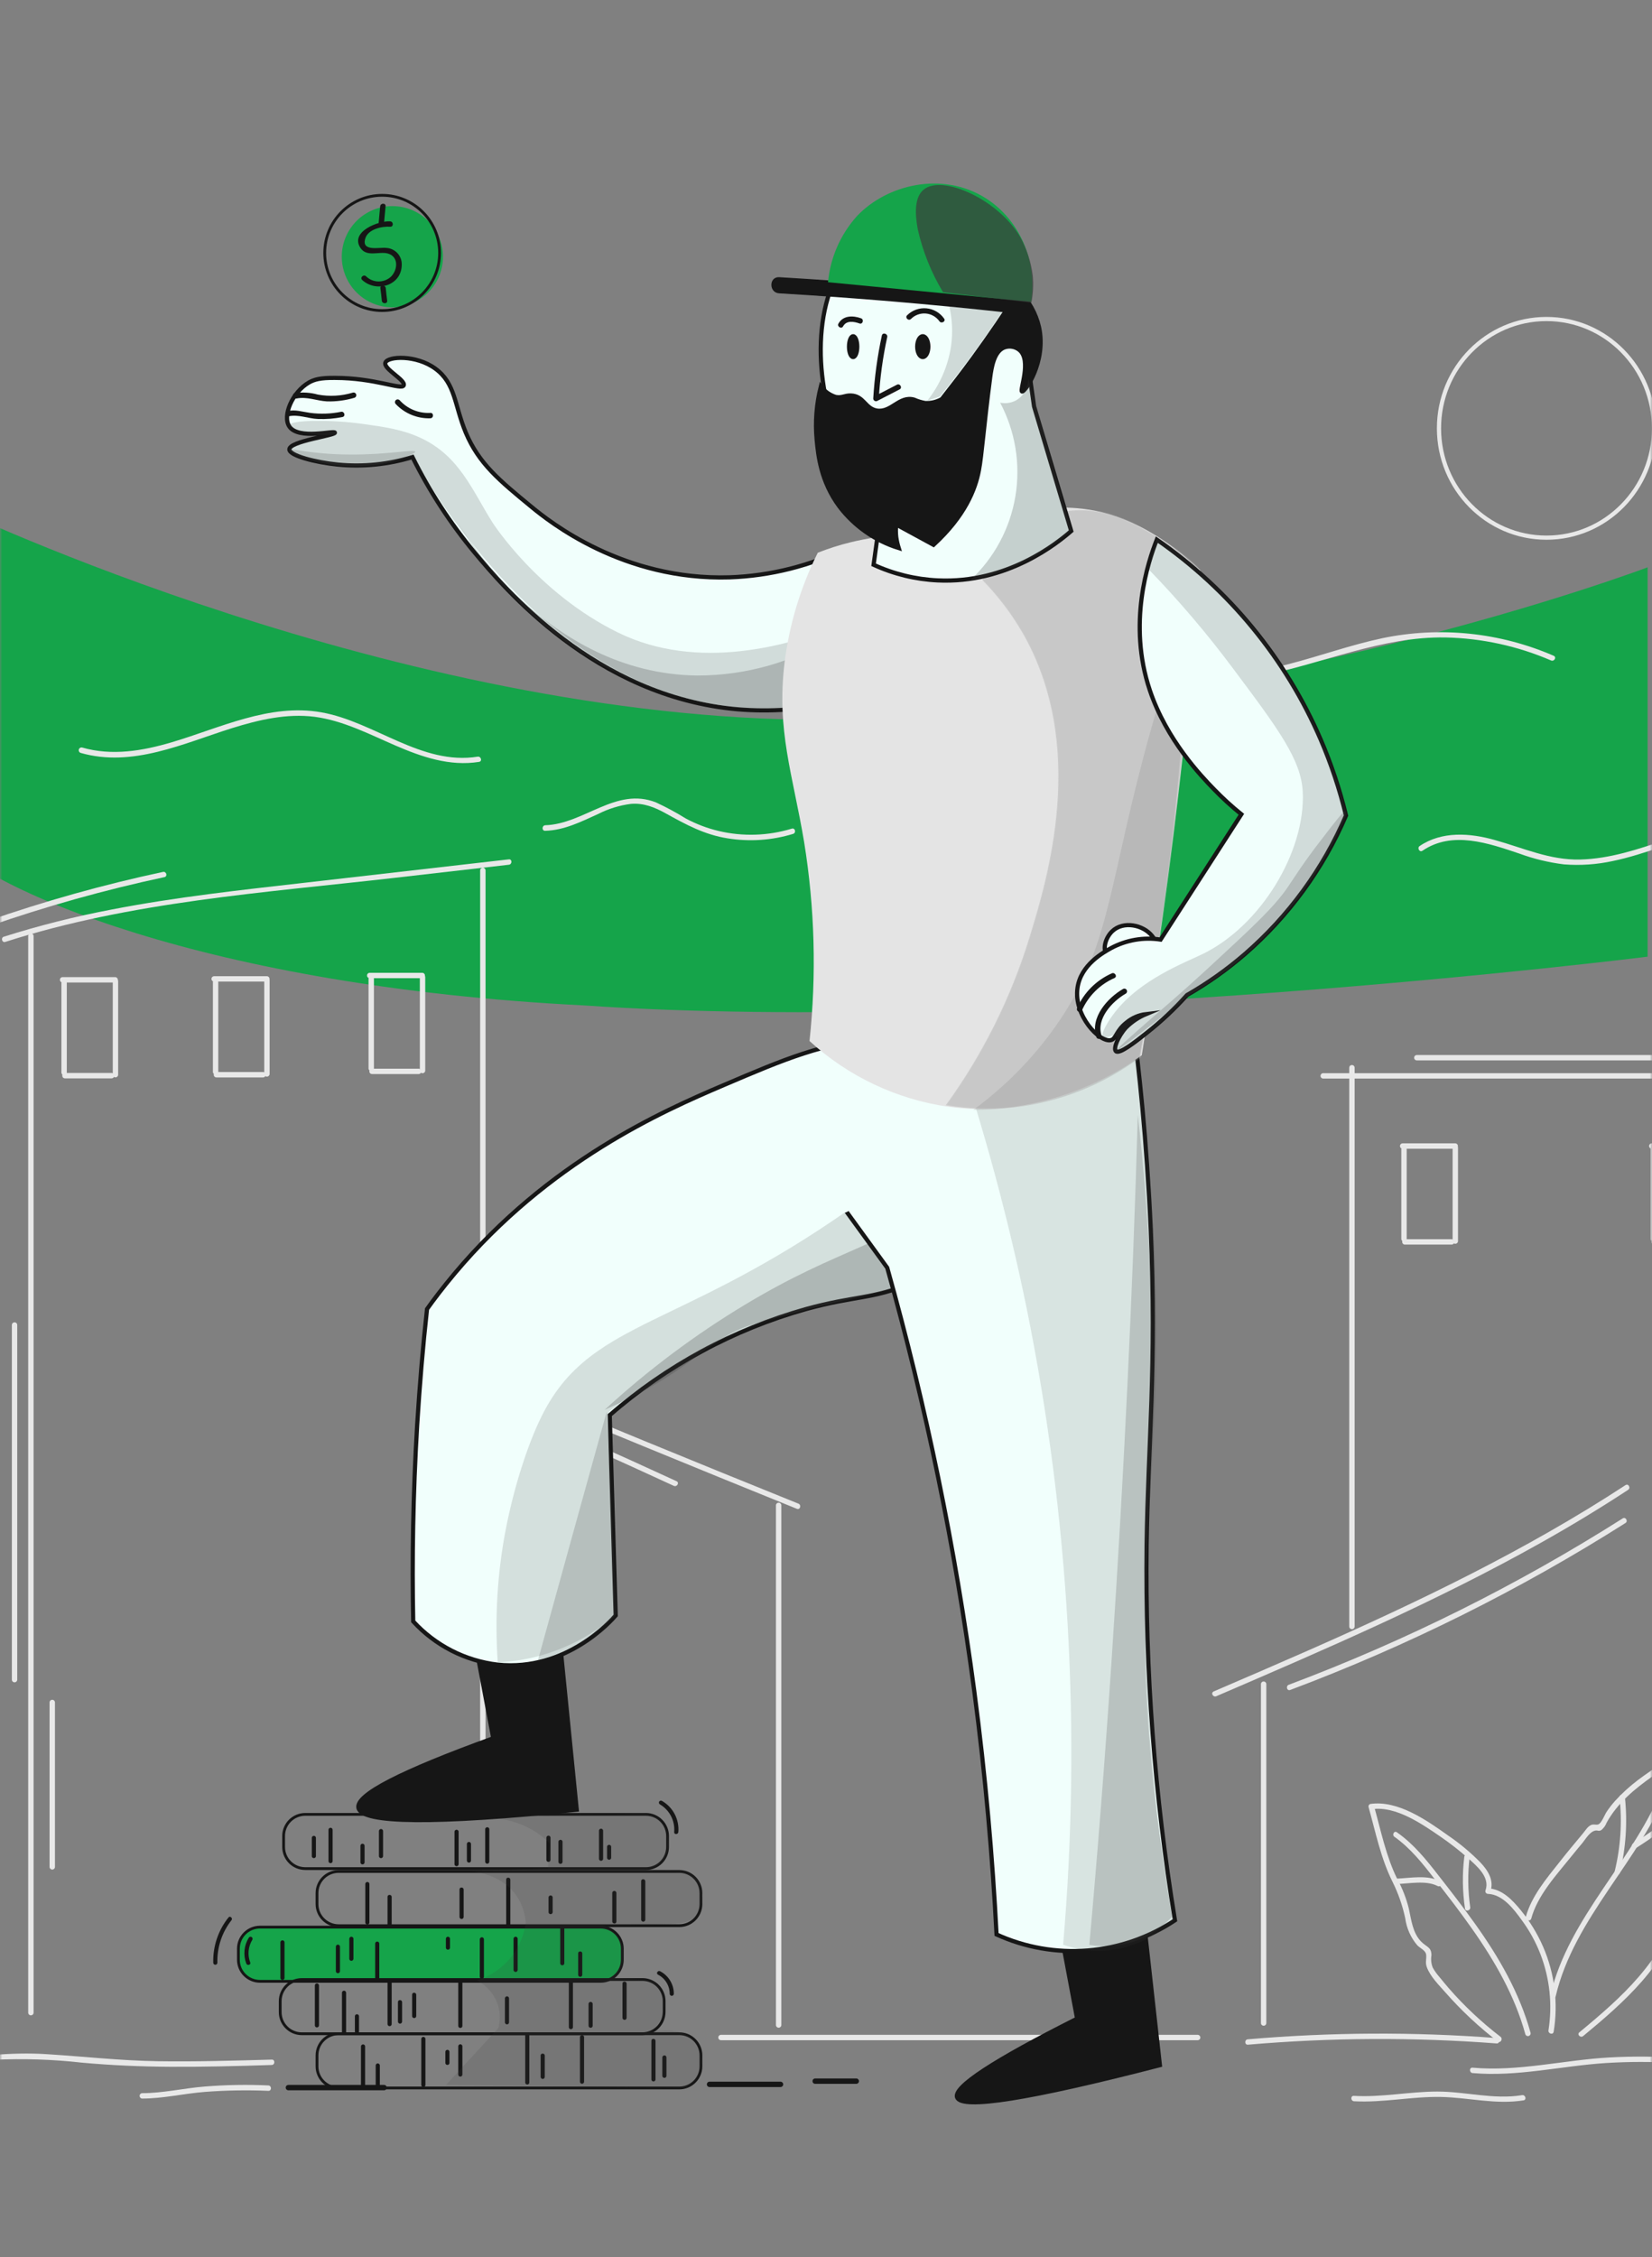 <svg width="377" height="515" viewBox="0 0 377 515" fill="none" xmlns="http://www.w3.org/2000/svg">
<rect x="0" y="0" width="377" height="515" fill="#808080" stroke="none"/>
<mask id="mask0_1162_1181" style="mask-type:alpha" maskUnits="userSpaceOnUse" x="0" y="0" width="377" height="515">
<rect width="377" height="515" fill="#D9D9D9"/>
</mask>
<g mask="url(#mask0_1162_1181)">
<path d="M133.152 229.401C232.402 236.235 376 218.285 376 218.285V129.445C376 129.445 283.932 164.235 187.27 164.235C90.608 164.235 -10.61 115.761 -10.61 115.761C-10.61 115.761 -39.479 158.245 -14.968 189.486C-4.276 203.116 47.838 225.111 133.152 229.401Z" fill="#15A44A"/>
<path d="M65.789 476.945H87.662C87.821 476.939 87.971 476.871 88.081 476.756C88.191 476.642 88.253 476.489 88.253 476.33C88.253 476.172 88.191 476.019 88.081 475.904C87.971 475.79 87.821 475.722 87.662 475.716H65.789C65.631 475.722 65.481 475.79 65.371 475.904C65.261 476.019 65.199 476.172 65.199 476.33C65.199 476.489 65.261 476.642 65.371 476.756C65.481 476.871 65.631 476.939 65.789 476.945V476.945Z" fill="#161616"/>
<path d="M161.926 476.207H178.146C178.305 476.201 178.455 476.133 178.565 476.018C178.675 475.904 178.736 475.751 178.736 475.592C178.736 475.434 178.675 475.281 178.565 475.166C178.455 475.052 178.305 474.984 178.146 474.978H161.926C161.763 474.978 161.607 475.043 161.492 475.158C161.376 475.273 161.312 475.429 161.312 475.592C161.312 475.755 161.376 475.912 161.492 476.027C161.607 476.142 161.763 476.207 161.926 476.207V476.207Z" fill="#161616"/>
<path d="M186.009 475.471H195.43C195.589 475.465 195.739 475.397 195.849 475.282C195.959 475.168 196.02 475.015 196.02 474.856C196.02 474.698 195.959 474.545 195.849 474.43C195.739 474.316 195.589 474.248 195.43 474.242H186.009C185.85 474.248 185.7 474.316 185.59 474.43C185.48 474.545 185.419 474.698 185.419 474.856C185.419 475.015 185.48 475.168 185.59 475.282C185.7 475.397 185.85 475.465 186.009 475.471V475.471Z" fill="#161616"/>
<path d="M147.424 426.36H69.64C68.338 426.356 67.09 425.837 66.169 424.916C65.248 423.995 64.729 422.747 64.725 421.445V418.905C64.729 417.603 65.248 416.355 66.169 415.434C67.09 414.513 68.338 413.994 69.64 413.99H147.424C148.726 413.994 149.974 414.513 150.895 415.434C151.816 416.355 152.335 417.603 152.339 418.905V421.445C152.335 422.747 151.816 423.995 150.895 424.916C149.974 425.837 148.726 426.356 147.424 426.36V426.36Z" stroke="#161616" stroke-width="0.637" stroke-miterlimit="10"/>
<path d="M155.043 439.385H77.259C75.957 439.381 74.709 438.862 73.788 437.941C72.867 437.02 72.348 435.772 72.344 434.47V431.93C72.348 430.628 72.867 429.38 73.788 428.459C74.709 427.538 75.957 427.019 77.259 427.015H155.043C156.346 427.019 157.593 427.538 158.514 428.459C159.435 429.38 159.954 430.628 159.958 431.93V434.47C159.954 435.772 159.435 437.02 158.514 437.941C157.593 438.862 156.346 439.381 155.043 439.385V439.385Z" stroke="#161616" stroke-width="0.637" stroke-miterlimit="10"/>
<path d="M137.102 452.083H59.318C58.016 452.079 56.768 451.56 55.847 450.639C54.926 449.718 54.407 448.47 54.403 447.168V444.628C54.407 443.326 54.926 442.078 55.847 441.157C56.768 440.236 58.016 439.717 59.318 439.713H137.102C138.405 439.717 139.652 440.236 140.573 441.157C141.494 442.078 142.013 443.326 142.017 444.628V447.168C142.013 448.47 141.494 449.718 140.573 450.639C139.652 451.56 138.405 452.079 137.102 452.083V452.083Z" fill="#15A44A" stroke="#161616" stroke-width="0.637" stroke-miterlimit="10"/>
<path d="M146.605 464.042H68.862C67.56 464.038 66.312 463.519 65.391 462.598C64.47 461.677 63.951 460.429 63.947 459.127V456.587C63.951 455.285 64.47 454.037 65.391 453.116C66.312 452.195 67.56 451.676 68.862 451.672H146.644C147.947 451.676 149.194 452.195 150.115 453.116C151.036 454.037 151.555 455.285 151.559 456.587V459.127C151.539 460.431 151.01 461.675 150.084 462.594C149.158 463.512 147.909 464.032 146.605 464.042V464.042Z" stroke="#161616" stroke-width="0.637" stroke-miterlimit="10"/>
<path d="M155.043 476.413H77.259C75.957 476.409 74.709 475.89 73.788 474.969C72.867 474.048 72.348 472.8 72.344 471.498V468.958C72.348 467.656 72.867 466.408 73.788 465.487C74.709 464.566 75.957 464.047 77.259 464.043H155.043C156.346 464.047 157.593 464.566 158.514 465.487C159.435 466.408 159.954 467.656 159.958 468.958V471.498C159.954 472.8 159.435 474.048 158.514 474.969C157.593 475.89 156.346 476.409 155.043 476.413V476.413Z" stroke="#161616" stroke-width="0.637" stroke-miterlimit="10"/>
<path d="M124.691 419.313V424.392C124.699 424.512 124.752 424.624 124.84 424.706C124.927 424.788 125.043 424.833 125.162 424.833C125.282 424.833 125.398 424.788 125.485 424.706C125.573 424.624 125.626 424.512 125.633 424.392V419.313C125.633 419.188 125.584 419.068 125.495 418.98C125.407 418.892 125.287 418.842 125.162 418.842C125.037 418.842 124.918 418.892 124.829 418.98C124.741 419.068 124.691 419.188 124.691 419.313V419.313Z" fill="#161616"/>
<path d="M127.435 420.215V424.844C127.443 424.964 127.496 425.076 127.583 425.158C127.671 425.24 127.786 425.285 127.906 425.285C128.026 425.285 128.141 425.24 128.229 425.158C128.316 425.076 128.369 424.964 128.377 424.844V420.215C128.366 420.098 128.312 419.988 128.225 419.909C128.138 419.829 128.024 419.785 127.906 419.785C127.788 419.785 127.674 419.829 127.587 419.909C127.5 419.988 127.446 420.098 127.435 420.215V420.215Z" fill="#161616"/>
<path d="M136.692 417.675V424.147C136.7 424.267 136.753 424.379 136.841 424.461C136.928 424.543 137.044 424.588 137.163 424.588C137.283 424.588 137.399 424.543 137.486 424.461C137.574 424.379 137.627 424.267 137.634 424.147V417.675C137.624 417.558 137.569 417.448 137.482 417.369C137.395 417.289 137.281 417.245 137.163 417.245C137.045 417.245 136.932 417.289 136.845 417.369C136.758 417.448 136.703 417.558 136.692 417.675V417.675Z" fill="#161616"/>
<path d="M138.535 421.362V423.902C138.543 424.022 138.596 424.134 138.683 424.216C138.771 424.298 138.886 424.343 139.006 424.343C139.126 424.343 139.241 424.298 139.329 424.216C139.416 424.134 139.469 424.022 139.477 423.902V421.362C139.466 421.245 139.412 421.135 139.325 421.056C139.238 420.976 139.124 420.932 139.006 420.932C138.888 420.932 138.775 420.976 138.687 421.056C138.6 421.135 138.546 421.245 138.535 421.362V421.362Z" fill="#161616"/>
<path d="M74.965 417.512V424.68C74.973 424.799 75.026 424.912 75.114 424.994C75.201 425.076 75.317 425.121 75.436 425.121C75.556 425.121 75.672 425.076 75.759 424.994C75.847 424.912 75.9 424.799 75.907 424.68V417.512C75.907 417.387 75.858 417.267 75.769 417.179C75.681 417.091 75.561 417.041 75.436 417.041C75.311 417.041 75.192 417.091 75.103 417.179C75.015 417.267 74.965 417.387 74.965 417.512V417.512Z" fill="#161616"/>
<path d="M71.155 419.314V423.533C71.163 423.653 71.216 423.765 71.304 423.847C71.391 423.929 71.506 423.974 71.626 423.974C71.746 423.974 71.862 423.929 71.949 423.847C72.037 423.765 72.09 423.653 72.097 423.533V419.314C72.086 419.197 72.032 419.087 71.945 419.008C71.858 418.928 71.744 418.884 71.626 418.884C71.508 418.884 71.395 418.928 71.308 419.008C71.22 419.087 71.166 419.197 71.155 419.314V419.314Z" fill="#161616"/>
<path d="M86.475 417.797V423.531C86.483 423.651 86.536 423.763 86.623 423.845C86.711 423.927 86.826 423.972 86.946 423.972C87.066 423.972 87.181 423.927 87.269 423.845C87.356 423.763 87.409 423.651 87.417 423.531V417.797C87.417 417.672 87.368 417.552 87.279 417.464C87.191 417.376 87.071 417.326 86.946 417.326C86.821 417.326 86.701 417.376 86.613 417.464C86.525 417.552 86.475 417.672 86.475 417.797V417.797Z" fill="#161616"/>
<path d="M82.256 421.154V424.963C82.264 425.083 82.317 425.195 82.405 425.277C82.492 425.359 82.608 425.404 82.727 425.404C82.847 425.404 82.963 425.359 83.05 425.277C83.138 425.195 83.191 425.083 83.198 424.963V421.154C83.198 421.029 83.149 420.909 83.06 420.821C82.972 420.733 82.852 420.683 82.727 420.683C82.602 420.683 82.483 420.733 82.394 420.821C82.306 420.909 82.256 421.029 82.256 421.154V421.154Z" fill="#161616"/>
<path d="M103.719 417.921V425.376C103.727 425.496 103.78 425.608 103.868 425.69C103.955 425.772 104.07 425.817 104.19 425.817C104.31 425.817 104.425 425.772 104.513 425.69C104.6 425.608 104.653 425.496 104.661 425.376V417.921C104.65 417.804 104.596 417.694 104.509 417.615C104.422 417.535 104.308 417.491 104.19 417.491C104.072 417.491 103.959 417.535 103.872 417.615C103.784 417.694 103.73 417.804 103.719 417.921V417.921Z" fill="#161616"/>
<path d="M106.545 420.748V424.557C106.553 424.677 106.606 424.789 106.694 424.871C106.781 424.953 106.897 424.998 107.016 424.998C107.136 424.998 107.252 424.953 107.339 424.871C107.427 424.789 107.48 424.677 107.487 424.557V420.748C107.487 420.623 107.438 420.503 107.349 420.415C107.261 420.327 107.141 420.277 107.016 420.277C106.892 420.277 106.772 420.327 106.683 420.415C106.595 420.503 106.545 420.623 106.545 420.748V420.748Z" fill="#161616"/>
<path d="M110.723 417.348V424.803C110.731 424.922 110.784 425.035 110.871 425.117C110.959 425.199 111.074 425.244 111.194 425.244C111.314 425.244 111.429 425.199 111.517 425.117C111.604 425.035 111.657 424.922 111.665 424.803V417.348C111.654 417.23 111.6 417.121 111.513 417.042C111.426 416.962 111.312 416.918 111.194 416.918C111.076 416.918 110.963 416.962 110.875 417.042C110.788 417.121 110.734 417.23 110.723 417.348V417.348Z" fill="#161616"/>
<path d="M83.362 429.841V438.688C83.37 438.808 83.423 438.92 83.511 439.002C83.598 439.084 83.713 439.129 83.833 439.129C83.953 439.129 84.069 439.084 84.156 439.002C84.243 438.92 84.296 438.808 84.304 438.688V429.841C84.293 429.724 84.239 429.614 84.152 429.535C84.065 429.455 83.951 429.411 83.833 429.411C83.715 429.411 83.602 429.455 83.515 429.535C83.427 429.614 83.373 429.724 83.362 429.841V429.841Z" fill="#161616"/>
<path d="M88.441 432.79V439.098C88.449 439.218 88.502 439.33 88.59 439.412C88.677 439.494 88.793 439.539 88.912 439.539C89.032 439.539 89.148 439.494 89.235 439.412C89.323 439.33 89.376 439.218 89.383 439.098V432.79C89.342 432.217 88.441 432.217 88.441 432.79Z" fill="#161616"/>
<path d="M104.866 431.11V437.418C104.874 437.538 104.927 437.65 105.014 437.732C105.102 437.814 105.217 437.859 105.337 437.859C105.457 437.859 105.572 437.814 105.66 437.732C105.747 437.65 105.8 437.538 105.808 437.418V431.11C105.767 430.537 104.866 430.537 104.866 431.11Z" fill="#161616"/>
<path d="M115.516 428.857V439.097C115.524 439.217 115.577 439.329 115.664 439.411C115.752 439.493 115.867 439.538 115.987 439.538C116.107 439.538 116.222 439.493 116.31 439.411C116.397 439.329 116.45 439.217 116.458 439.097V428.857C116.417 428.284 115.516 428.284 115.516 428.857Z" fill="#161616"/>
<path d="M125.181 432.954V436.313C125.189 436.433 125.242 436.545 125.329 436.627C125.417 436.709 125.532 436.754 125.652 436.754C125.772 436.754 125.887 436.709 125.975 436.627C126.062 436.545 126.115 436.433 126.123 436.313V432.954C126.123 432.829 126.074 432.709 125.985 432.621C125.897 432.533 125.777 432.483 125.652 432.483C125.527 432.483 125.407 432.533 125.319 432.621C125.231 432.709 125.181 432.829 125.181 432.954V432.954Z" fill="#161616"/>
<path d="M63.987 443.193V451.344C63.995 451.464 64.048 451.576 64.136 451.658C64.223 451.74 64.338 451.785 64.458 451.785C64.578 451.785 64.694 451.74 64.781 451.658C64.868 451.576 64.921 451.464 64.929 451.344V443.193C64.929 443.068 64.88 442.948 64.791 442.86C64.703 442.772 64.583 442.722 64.458 442.722C64.333 442.722 64.214 442.772 64.125 442.86C64.037 442.948 63.987 443.068 63.987 443.193Z" fill="#161616"/>
<path d="M85.614 443.481V451.919C85.622 452.039 85.675 452.151 85.763 452.233C85.85 452.315 85.965 452.36 86.085 452.36C86.205 452.36 86.32 452.315 86.408 452.233C86.495 452.151 86.549 452.039 86.556 451.919V443.481C86.556 443.356 86.507 443.236 86.418 443.148C86.33 443.06 86.21 443.01 86.085 443.01C85.96 443.01 85.841 443.06 85.752 443.148C85.664 443.236 85.614 443.356 85.614 443.481Z" fill="#161616"/>
<path d="M76.644 444.18V449.792C76.652 449.912 76.705 450.024 76.792 450.106C76.88 450.188 76.995 450.233 77.115 450.233C77.235 450.233 77.35 450.188 77.438 450.106C77.525 450.024 77.578 449.912 77.586 449.792V444.18C77.586 444.055 77.536 443.935 77.448 443.847C77.36 443.759 77.24 443.709 77.115 443.709C76.99 443.709 76.87 443.759 76.782 443.847C76.694 443.935 76.644 444.055 76.644 444.18Z" fill="#161616"/>
<path d="M79.716 442.334V446.963C79.724 447.083 79.777 447.195 79.865 447.277C79.952 447.359 80.067 447.404 80.187 447.404C80.307 447.404 80.423 447.359 80.51 447.277C80.597 447.195 80.65 447.083 80.658 446.963V442.334C80.647 442.217 80.593 442.107 80.506 442.028C80.419 441.948 80.305 441.904 80.187 441.904C80.069 441.904 79.956 441.948 79.869 442.028C79.781 442.107 79.727 442.217 79.716 442.334V442.334Z" fill="#161616"/>
<path d="M109.494 442.498V451.059C109.502 451.179 109.555 451.291 109.642 451.373C109.73 451.455 109.845 451.5 109.965 451.5C110.085 451.5 110.2 451.455 110.288 451.373C110.375 451.291 110.428 451.179 110.436 451.059V442.498C110.436 442.373 110.387 442.253 110.298 442.165C110.21 442.077 110.09 442.027 109.965 442.027C109.84 442.027 109.72 442.077 109.632 442.165C109.544 442.253 109.494 442.373 109.494 442.498V442.498Z" fill="#161616"/>
<path d="M101.753 442.334V444.423C101.761 444.543 101.814 444.655 101.902 444.737C101.989 444.819 102.105 444.864 102.224 444.864C102.344 444.864 102.46 444.819 102.547 444.737C102.635 444.655 102.688 444.543 102.695 444.423V442.334C102.685 442.217 102.63 442.107 102.543 442.028C102.456 441.948 102.342 441.904 102.224 441.904C102.106 441.904 101.993 441.948 101.906 442.028C101.819 442.107 101.764 442.217 101.753 442.334V442.334Z" fill="#161616"/>
<path d="M127.845 439.835V447.986C127.853 448.106 127.906 448.218 127.993 448.3C128.081 448.382 128.196 448.427 128.316 448.427C128.436 448.427 128.551 448.382 128.639 448.3C128.726 448.218 128.779 448.106 128.787 447.986V439.835C128.787 439.71 128.738 439.59 128.649 439.502C128.561 439.414 128.441 439.364 128.316 439.364C128.191 439.364 128.071 439.414 127.983 439.502C127.895 439.59 127.845 439.71 127.845 439.835V439.835Z" fill="#161616"/>
<path d="M131.941 445.692V450.607C131.949 450.727 132.002 450.839 132.09 450.921C132.177 451.003 132.293 451.048 132.412 451.048C132.532 451.048 132.648 451.003 132.735 450.921C132.823 450.839 132.876 450.727 132.883 450.607V445.692C132.842 445.119 131.941 445.119 131.941 445.692Z" fill="#161616"/>
<path d="M117.195 442.334V449.502C117.203 449.622 117.256 449.734 117.344 449.816C117.431 449.898 117.546 449.943 117.666 449.943C117.786 449.943 117.902 449.898 117.989 449.816C118.077 449.734 118.13 449.622 118.137 449.502V442.334C118.126 442.217 118.072 442.107 117.985 442.028C117.898 441.948 117.784 441.904 117.666 441.904C117.548 441.904 117.435 441.948 117.348 442.028C117.26 442.107 117.206 442.217 117.195 442.334V442.334Z" fill="#161616"/>
<path d="M71.852 453.024V462.158C71.86 462.278 71.913 462.39 72 462.472C72.088 462.554 72.203 462.599 72.323 462.599C72.443 462.599 72.558 462.554 72.646 462.472C72.733 462.39 72.786 462.278 72.794 462.158V453.024C72.794 452.899 72.744 452.779 72.656 452.691C72.568 452.603 72.448 452.553 72.323 452.553C72.198 452.553 72.078 452.603 71.99 452.691C71.902 452.779 71.852 452.899 71.852 453.024Z" fill="#161616"/>
<path d="M78.982 463.797V454.663C78.974 454.543 78.921 454.431 78.834 454.349C78.746 454.267 78.631 454.222 78.511 454.222C78.391 454.222 78.276 454.267 78.188 454.349C78.101 454.431 78.048 454.543 78.04 454.663V463.797C78.04 463.922 78.09 464.042 78.178 464.13C78.266 464.218 78.386 464.268 78.511 464.268C78.636 464.268 78.756 464.218 78.844 464.13C78.932 464.042 78.982 463.922 78.982 463.797V463.797Z" fill="#161616"/>
<path d="M81.928 463.551V460.028C81.921 459.908 81.868 459.796 81.78 459.714C81.693 459.632 81.577 459.587 81.457 459.587C81.338 459.587 81.222 459.632 81.135 459.714C81.047 459.796 80.994 459.908 80.986 460.028V463.551C80.997 463.668 81.052 463.778 81.139 463.857C81.226 463.936 81.339 463.98 81.457 463.98C81.575 463.98 81.689 463.936 81.776 463.857C81.863 463.778 81.918 463.668 81.928 463.551Z" fill="#161616"/>
<path d="M88.441 452.327V461.871C88.449 461.991 88.502 462.103 88.59 462.185C88.677 462.267 88.793 462.312 88.912 462.312C89.032 462.312 89.148 462.267 89.235 462.185C89.323 462.103 89.376 461.991 89.383 461.871V452.327C89.383 452.202 89.334 452.082 89.246 451.994C89.157 451.906 89.037 451.856 88.912 451.856C88.787 451.856 88.668 451.906 88.579 451.994C88.491 452.082 88.441 452.202 88.441 452.327Z" fill="#161616"/>
<path d="M90.816 456.797V461.297C90.824 461.417 90.877 461.529 90.965 461.611C91.052 461.693 91.168 461.738 91.287 461.738C91.407 461.738 91.523 461.693 91.61 461.611C91.698 461.529 91.751 461.417 91.758 461.297V456.797C91.717 456.224 90.816 456.224 90.816 456.797Z" fill="#161616"/>
<path d="M94.048 455.114V460.029C94.056 460.149 94.109 460.261 94.197 460.343C94.284 460.425 94.4 460.47 94.519 460.47C94.639 460.47 94.755 460.425 94.842 460.343C94.93 460.261 94.983 460.149 94.99 460.029V455.114C94.949 454.541 94.048 454.541 94.048 455.114Z" fill="#161616"/>
<path d="M104.579 452.327V462.28C104.587 462.4 104.64 462.512 104.727 462.594C104.815 462.676 104.93 462.721 105.05 462.721C105.17 462.721 105.285 462.676 105.373 462.594C105.46 462.512 105.513 462.4 105.521 462.28V452.327C105.521 452.202 105.471 452.082 105.383 451.994C105.295 451.906 105.175 451.856 105.05 451.856C104.925 451.856 104.805 451.906 104.717 451.994C104.629 452.082 104.579 452.202 104.579 452.327V452.327Z" fill="#161616"/>
<path d="M115.229 455.974V461.463C115.237 461.583 115.29 461.695 115.377 461.777C115.465 461.859 115.58 461.904 115.7 461.904C115.82 461.904 115.935 461.859 116.023 461.777C116.11 461.695 116.163 461.583 116.171 461.463V455.974C116.171 455.849 116.121 455.729 116.033 455.641C115.945 455.553 115.825 455.503 115.7 455.503C115.575 455.503 115.455 455.553 115.367 455.641C115.279 455.729 115.229 455.849 115.229 455.974Z" fill="#161616"/>
<path d="M129.812 452.041V462.568C129.82 462.688 129.873 462.8 129.96 462.882C130.048 462.964 130.163 463.009 130.283 463.009C130.403 463.009 130.518 462.964 130.606 462.882C130.693 462.8 130.746 462.688 130.754 462.568V452.041C130.754 451.916 130.704 451.796 130.616 451.708C130.528 451.62 130.408 451.57 130.283 451.57C130.158 451.57 130.038 451.62 129.95 451.708C129.862 451.796 129.812 451.916 129.812 452.041V452.041Z" fill="#161616"/>
<path d="M134.314 457.202V462.24C134.322 462.36 134.375 462.472 134.462 462.554C134.55 462.636 134.665 462.681 134.785 462.681C134.905 462.681 135.02 462.636 135.108 462.554C135.195 462.472 135.248 462.36 135.256 462.24V457.202C135.245 457.084 135.191 456.975 135.104 456.896C135.017 456.816 134.903 456.772 134.785 456.772C134.667 456.772 134.553 456.816 134.466 456.896C134.379 456.975 134.325 457.084 134.314 457.202V457.202Z" fill="#161616"/>
<path d="M142.058 452.574V460.438C142.066 460.558 142.119 460.67 142.206 460.752C142.294 460.834 142.409 460.879 142.529 460.879C142.649 460.879 142.764 460.834 142.852 460.752C142.939 460.67 142.992 460.558 143 460.438V452.574C142.959 452.001 142.058 452.001 142.058 452.574Z" fill="#161616"/>
<path d="M83.32 476.046V466.912C83.313 466.792 83.26 466.68 83.172 466.598C83.085 466.516 82.969 466.471 82.849 466.471C82.73 466.471 82.614 466.516 82.527 466.598C82.439 466.68 82.386 466.792 82.378 466.912V476.046C82.389 476.163 82.444 476.273 82.531 476.352C82.618 476.432 82.731 476.476 82.849 476.476C82.967 476.476 83.081 476.432 83.168 476.352C83.255 476.273 83.31 476.163 83.32 476.046V476.046Z" fill="#161616"/>
<path d="M86.679 475.88V471.251C86.671 471.131 86.618 471.019 86.531 470.937C86.444 470.855 86.328 470.81 86.208 470.81C86.088 470.81 85.973 470.855 85.886 470.937C85.798 471.019 85.745 471.131 85.737 471.251V475.88C85.737 476.005 85.787 476.125 85.875 476.213C85.964 476.301 86.083 476.351 86.208 476.351C86.333 476.351 86.453 476.301 86.541 476.213C86.63 476.125 86.679 476.005 86.679 475.88V475.88Z" fill="#161616"/>
<path d="M96.141 465.231V475.758C96.149 475.878 96.202 475.99 96.289 476.072C96.377 476.154 96.492 476.199 96.612 476.199C96.732 476.199 96.847 476.154 96.935 476.072C97.022 475.99 97.075 475.878 97.083 475.758V465.231C97.083 465.106 97.034 464.986 96.945 464.898C96.857 464.81 96.737 464.76 96.612 464.76C96.487 464.76 96.367 464.81 96.279 464.898C96.191 464.986 96.141 465.106 96.141 465.231V465.231Z" fill="#161616"/>
<path d="M104.579 466.91V473.382C104.587 473.502 104.64 473.614 104.727 473.696C104.815 473.778 104.93 473.823 105.05 473.823C105.17 473.823 105.285 473.778 105.373 473.696C105.46 473.614 105.513 473.502 105.521 473.382V466.91C105.521 466.785 105.471 466.665 105.383 466.577C105.295 466.489 105.175 466.439 105.05 466.439C104.925 466.439 104.805 466.489 104.717 466.577C104.629 466.665 104.579 466.785 104.579 466.91V466.91Z" fill="#161616"/>
<path d="M101.63 468.18V470.72C101.638 470.84 101.691 470.952 101.779 471.034C101.866 471.116 101.982 471.161 102.101 471.161C102.221 471.161 102.337 471.116 102.424 471.034C102.512 470.952 102.565 470.84 102.572 470.72V468.18C102.572 468.055 102.523 467.935 102.434 467.847C102.346 467.759 102.226 467.709 102.101 467.709C101.976 467.709 101.857 467.759 101.768 467.847C101.68 467.935 101.63 468.055 101.63 468.18V468.18Z" fill="#161616"/>
<path d="M119.857 464.25V475.186C119.865 475.306 119.918 475.418 120.006 475.5C120.093 475.582 120.209 475.627 120.328 475.627C120.448 475.627 120.564 475.582 120.651 475.5C120.739 475.418 120.792 475.306 120.799 475.186V464.25C120.799 464.125 120.75 464.005 120.661 463.917C120.573 463.829 120.453 463.779 120.328 463.779C120.204 463.779 120.084 463.829 119.995 463.917C119.907 464.005 119.857 464.125 119.857 464.25V464.25Z" fill="#161616"/>
<path d="M123.379 468.999V473.915C123.387 474.035 123.44 474.147 123.528 474.229C123.615 474.311 123.731 474.356 123.85 474.356C123.97 474.356 124.086 474.311 124.173 474.229C124.261 474.147 124.314 474.035 124.321 473.915V469C124.28 468.427 123.379 468.427 123.379 469V468.999Z" fill="#161616"/>
<path d="M132.35 464.776V475.016C132.358 475.136 132.411 475.248 132.498 475.33C132.586 475.412 132.701 475.457 132.821 475.457C132.941 475.457 133.056 475.412 133.144 475.33C133.231 475.248 133.284 475.136 133.292 475.016V464.776C133.281 464.659 133.227 464.549 133.14 464.47C133.053 464.39 132.939 464.346 132.821 464.346C132.703 464.346 132.589 464.39 132.502 464.47C132.415 464.549 132.361 464.659 132.35 464.776Z" fill="#161616"/>
<path d="M148.653 465.64V474.487C148.661 474.607 148.714 474.719 148.802 474.801C148.889 474.883 149.004 474.928 149.124 474.928C149.244 474.928 149.36 474.883 149.447 474.801C149.535 474.719 149.588 474.607 149.595 474.487V465.64C149.554 465.067 148.653 465.067 148.653 465.64Z" fill="#161616"/>
<path d="M151.151 469.45V473.669C151.159 473.789 151.212 473.901 151.3 473.983C151.387 474.065 151.502 474.11 151.622 474.11C151.742 474.11 151.858 474.065 151.945 473.983C152.033 473.901 152.086 473.789 152.093 473.669V469.45C152.093 469.325 152.044 469.205 151.955 469.117C151.867 469.029 151.747 468.979 151.622 468.979C151.497 468.979 151.378 469.029 151.289 469.117C151.201 469.205 151.151 469.325 151.151 469.45V469.45Z" fill="#161616"/>
<path d="M140.665 438.447V431.893C140.657 431.773 140.604 431.661 140.517 431.579C140.429 431.497 140.314 431.452 140.194 431.452C140.074 431.452 139.959 431.497 139.871 431.579C139.784 431.661 139.731 431.773 139.723 431.893V438.447C139.764 439.02 140.665 439.061 140.665 438.447Z" fill="#161616"/>
<path d="M146.318 429.227V438.034C146.326 438.154 146.379 438.266 146.467 438.348C146.554 438.43 146.669 438.475 146.789 438.475C146.909 438.475 147.025 438.43 147.112 438.348C147.2 438.266 147.253 438.154 147.26 438.034V429.227C147.219 428.654 146.318 428.613 146.318 429.227Z" fill="#161616"/>
<path d="M150.578 411.695C151.67 412.334 152.558 413.269 153.138 414.394C153.719 415.518 153.967 416.784 153.855 418.044C153.814 418.617 154.715 418.617 154.797 418.044C154.92 416.624 154.635 415.199 153.974 413.936C153.314 412.673 152.306 411.626 151.07 410.917C151.019 410.885 150.962 410.863 150.902 410.852C150.843 410.842 150.782 410.844 150.723 410.857C150.664 410.87 150.608 410.895 150.559 410.93C150.509 410.965 150.467 411.009 150.435 411.06C150.403 411.111 150.381 411.168 150.37 411.228C150.36 411.287 150.362 411.348 150.375 411.407C150.388 411.466 150.413 411.522 150.448 411.571C150.483 411.621 150.527 411.663 150.578 411.695V411.695Z" fill="#161616"/>
<path d="M56.777 442.128C56.234 443.001 55.899 443.987 55.8 445.011C55.7 446.034 55.839 447.067 56.204 448.028C56.404 448.561 57.31 448.356 57.104 447.782C56.778 446.936 56.652 446.026 56.738 445.124C56.823 444.222 57.117 443.351 57.596 442.582C57.649 442.474 57.659 442.35 57.623 442.235C57.586 442.12 57.507 442.024 57.402 441.966C57.297 441.908 57.173 441.893 57.057 441.923C56.94 441.954 56.84 442.028 56.777 442.131V442.128Z" fill="#161616"/>
<path d="M52.149 437.5C49.797 440.433 48.563 444.105 48.667 447.863C48.675 447.983 48.728 448.095 48.816 448.177C48.903 448.259 49.018 448.304 49.138 448.304C49.258 448.304 49.373 448.259 49.461 448.177C49.548 448.095 49.601 447.983 49.609 447.863C49.511 444.334 50.657 440.883 52.845 438.114C53.173 437.704 52.517 437.049 52.145 437.5H52.149Z" fill="#161616"/>
<path d="M150.168 450.567C150.974 450.98 151.649 451.609 152.119 452.382C152.588 453.156 152.835 454.045 152.83 454.95C152.838 455.07 152.891 455.182 152.979 455.264C153.066 455.346 153.182 455.391 153.301 455.391C153.421 455.391 153.537 455.346 153.624 455.264C153.712 455.182 153.765 455.07 153.772 454.95C153.779 453.886 153.492 452.842 152.942 451.931C152.393 451.021 151.603 450.279 150.659 449.789C150.127 449.502 149.635 450.281 150.167 450.567H150.168Z" fill="#161616"/>
<path opacity="0.15" d="M107.692 414.972C112.497 414.262 117.401 415.185 121.619 417.593C123.027 418.434 124.321 419.452 125.469 420.624C125.346 422.508 125.182 424.392 125.059 426.277C119.038 426.523 113.059 426.768 107.036 426.977C107.855 427.018 114.409 427.387 117.972 432.711C119.166 434.518 119.859 436.61 119.979 438.773C119.589 441.565 118.473 444.207 116.743 446.433C114.718 448.986 111.981 450.882 108.879 451.881C110.033 452.488 111.055 453.318 111.884 454.323C112.714 455.329 113.335 456.49 113.712 457.738C114.159 459.388 114.159 461.126 113.712 462.776C109.739 467.077 105.766 471.391 101.793 475.719L156.516 476.333C157.723 475.697 158.708 474.71 159.343 473.503C159.935 472.277 160.172 470.91 160.028 469.556C159.883 468.202 159.362 466.916 158.524 465.843C155.657 462.197 149.144 463.467 148.407 463.631C149.443 462.859 150.277 461.85 150.84 460.688C151.404 459.525 151.679 458.245 151.643 456.954C151.454 454.999 150.514 453.193 149.022 451.916L140.338 451.302C141.089 450.496 141.658 449.536 142.004 448.49C142.35 447.444 142.467 446.335 142.345 445.24C142.154 443.944 141.626 442.72 140.814 441.693C140.001 440.665 138.933 439.868 137.716 439.383C141.607 439.342 144.966 439.26 147.628 439.183C155.37 438.983 157.128 438.855 158.528 437.383C160.412 435.335 161.028 431.362 159.142 428.904C158.318 427.892 157.179 427.186 155.906 426.897C152.875 426.774 149.844 426.61 146.813 426.487C147.593 426.513 148.371 426.385 149.102 426.111C149.833 425.836 150.503 425.42 151.073 424.887C151.638 424.227 152.057 423.456 152.304 422.623C152.551 421.79 152.62 420.915 152.507 420.054C152.43 418.156 151.64 416.357 150.295 415.016C148.288 413.255 145.707 413.746 140.995 413.992C137.309 414.192 133.581 413.828 129.895 413.992C122.192 414.316 114.409 414.685 107.692 414.972Z" fill="#3D3D3D"/>
<path d="M164.508 465.517H273.337C273.496 465.511 273.646 465.443 273.756 465.328C273.866 465.214 273.927 465.061 273.927 464.902C273.927 464.744 273.866 464.591 273.756 464.476C273.646 464.362 273.496 464.294 273.337 464.288H164.508C164.349 464.294 164.199 464.362 164.089 464.476C163.979 464.591 163.918 464.744 163.918 464.902C163.918 465.061 163.979 465.214 164.089 465.328C164.199 465.443 164.349 465.511 164.508 465.517Z" fill="#E8E8E8"/>
<path d="M284.765 466.542C303.65 464.91 322.636 464.814 341.536 466.255C342.314 466.337 342.314 465.108 341.536 465.026C322.636 463.586 303.65 463.682 284.765 465.313C283.987 465.354 283.987 466.583 284.765 466.542Z" fill="#E8E8E8"/>
<path d="M336.048 473.014C346.248 473.914 356.364 471.376 366.523 470.72C376.977 470.083 387.469 470.702 397.776 472.563C398.554 472.686 398.882 471.498 398.104 471.375C387.946 469.547 377.61 468.901 367.304 469.45C356.904 470.023 346.496 472.727 336.051 471.785C335.273 471.703 335.273 472.932 336.051 473.014H336.048Z" fill="#E8E8E8"/>
<path d="M342.437 464.74C338.162 461.467 334.224 457.777 330.681 453.722C329.903 452.822 329.165 451.922 328.428 451.022C327.864 450.379 327.37 449.678 326.954 448.93C326.611 448.044 326.512 447.082 326.667 446.145C326.667 444.22 325.561 444.302 324.291 442.991C322.366 440.984 322.079 438.076 321.506 435.491C320.927 433.148 320.046 430.889 318.885 428.773C316.304 423.573 315.117 417.632 313.56 412.061C313.437 412.307 313.273 412.553 313.15 412.798C318.557 412.061 324.414 416.116 328.715 419.065C330.914 420.576 333.021 422.217 335.023 423.98C337.03 425.78 340.102 428.322 338.996 431.353C338.97 431.443 338.965 431.537 338.981 431.629C338.997 431.722 339.034 431.809 339.09 431.884C339.145 431.959 339.217 432.021 339.301 432.064C339.384 432.106 339.476 432.129 339.569 432.131C342.928 432.254 345.469 435.613 347.269 438.111C349.028 440.49 350.461 443.094 351.529 445.853C353.669 451.391 354.305 457.397 353.372 463.261C353.249 464.039 354.437 464.367 354.56 463.589C355.632 457.019 354.793 450.28 352.143 444.174C350.828 441.167 349.105 438.355 347.023 435.818C345.098 433.483 342.763 430.985 339.523 430.862C339.727 431.111 339.919 431.371 340.096 431.64C341.038 429.1 339.563 426.766 337.843 424.963C335.583 422.661 333.099 420.589 330.429 418.778C325.596 415.337 319.001 410.709 312.734 411.61C312.658 411.63 312.587 411.665 312.525 411.714C312.463 411.762 312.411 411.823 312.373 411.891C312.334 411.96 312.31 412.036 312.302 412.114C312.294 412.192 312.301 412.272 312.324 412.347C313.924 418.041 315.109 424.021 317.772 429.347C319.086 431.986 320.063 434.779 320.68 437.662C320.981 439.945 321.934 442.092 323.424 443.847C324.124 444.584 325.349 444.994 325.472 446.059C325.554 447.042 325.226 447.738 325.595 448.803C326.373 450.974 328.38 452.94 329.855 454.619C333.48 458.742 337.499 462.501 341.855 465.842C342.428 466.252 343.043 465.187 342.428 464.736L342.437 464.74Z" fill="#E8E8E8"/>
<path d="M349.446 437.747C350.88 432.463 355.14 427.876 358.498 423.698C359.398 422.592 360.259 421.527 361.16 420.462C361.897 419.562 362.839 417.881 364.109 417.677C364.642 417.595 364.887 417.923 365.461 417.554C365.994 417.105 366.403 416.527 366.649 415.875C369.107 411.41 373.039 408.175 377.176 405.266C380.412 402.972 383.607 400.678 385.204 396.91C384.794 396.787 384.426 396.71 384.016 396.582C382.441 402.715 382.231 409.119 383.402 415.342C384.508 421.937 384.754 428.326 382.951 434.88C379.51 447.373 370.051 455.77 360.423 463.716C359.809 464.208 360.669 465.068 361.283 464.576C370.704 456.793 380.002 448.56 383.729 436.518C385.491 430.781 385.981 424.728 385.163 418.782C384.512 415.286 384.047 411.759 383.77 408.214C383.657 404.383 384.126 400.558 385.163 396.868C385.363 396.09 384.263 395.844 383.975 396.54C382.091 401.046 377.462 403.34 373.775 406.166C371.884 407.599 370.129 409.203 368.532 410.958C367.832 411.745 367.189 412.581 366.607 413.458C366.156 414.158 365.46 416.039 364.723 416.284C364.232 416.448 363.699 416.161 363.123 416.407C362.304 416.735 361.771 417.718 361.239 418.332C359.439 420.503 357.639 422.632 355.914 424.845C352.924 428.613 349.524 432.628 348.214 437.338C348.05 438.198 349.238 438.526 349.443 437.748L349.446 437.747Z" fill="#E8E8E8"/>
<path d="M318.229 419.11C321.915 421.731 324.701 425.254 327.445 428.818C330.353 432.504 333.22 436.232 335.924 440.082C341.124 447.455 345.673 455.36 348.089 464.126C348.132 464.284 348.237 464.417 348.379 464.498C348.521 464.579 348.689 464.599 348.847 464.556C349.004 464.512 349.138 464.408 349.219 464.266C349.299 464.124 349.32 463.956 349.277 463.798C346.777 454.705 342.027 446.513 336.577 438.898C333.915 435.171 331.129 431.566 328.303 427.962C325.477 424.317 322.609 420.753 318.803 418.091C318.189 417.599 317.574 418.664 318.23 419.115L318.229 419.11Z" fill="#E8E8E8"/>
<path d="M379.67 407.19C373.157 424.311 358.125 437.09 353.824 455.196C353.78 455.353 353.801 455.522 353.882 455.664C353.963 455.806 354.096 455.91 354.254 455.954C354.412 455.997 354.58 455.977 354.722 455.896C354.864 455.815 354.968 455.681 355.012 455.524C359.272 437.424 374.345 424.64 380.858 407.518C381.145 406.781 379.958 406.453 379.67 407.19Z" fill="#E8E8E8"/>
<path d="M369.594 410.099C370.212 415.746 369.838 421.457 368.488 426.975C368.467 427.053 368.461 427.134 368.47 427.215C368.48 427.295 368.506 427.373 368.546 427.443C368.586 427.513 368.639 427.575 368.703 427.625C368.767 427.675 368.84 427.711 368.918 427.733C368.996 427.754 369.078 427.76 369.158 427.75C369.238 427.741 369.316 427.715 369.386 427.675C369.457 427.635 369.518 427.582 369.568 427.518C369.618 427.454 369.655 427.381 369.676 427.303C371.038 421.677 371.426 415.86 370.823 410.103C370.741 409.325 369.512 409.325 369.594 410.103V410.099Z" fill="#E8E8E8"/>
<path d="M373.321 421.69C377.171 419.274 380.827 416.562 384.257 413.58C384.871 413.048 383.97 412.187 383.397 412.72C380.049 415.634 376.474 418.277 372.706 420.625C372.006 421.076 372.624 422.141 373.32 421.69H373.321Z" fill="#E8E8E8"/>
<path d="M318.68 429.882C321.506 429.8 325.48 428.982 328.06 430.333C328.76 430.702 329.371 429.633 328.674 429.268C325.766 427.712 321.834 428.531 318.68 428.654C317.861 428.695 317.861 429.924 318.68 429.883V429.882Z" fill="#E8E8E8"/>
<path d="M334.162 423.657C333.684 427.592 333.739 431.574 334.326 435.495C334.449 436.273 335.637 435.946 335.514 435.167C334.961 431.353 334.92 427.482 335.391 423.657C335.514 422.879 334.285 422.879 334.162 423.657V423.657Z" fill="#E8E8E8"/>
<path d="M308.973 479.445C315.609 479.814 322.162 478.339 328.798 478.462C335.147 478.585 341.332 480.262 347.681 479.24C348.459 479.117 348.132 477.929 347.353 478.052C340.881 479.117 334.491 477.233 328.02 477.233C321.671 477.233 315.363 478.585 308.973 478.216C308.195 478.134 308.195 479.363 308.973 479.445V479.445Z" fill="#E8E8E8"/>
<path d="M-39.274 471.908C-26.574 473.669 -14.001 470.843 -1.345 469.983C5.338 469.669 12.036 469.888 18.685 470.638C25.403 471.252 32.12 471.538 38.879 471.58C46.579 471.621 54.321 471.416 62.022 471.17C62.8 471.129 62.8 469.9 62.022 469.941C53.379 470.187 44.696 470.433 36.053 470.31C27.574 470.187 19.218 469.245 10.78 468.71C-5.85 467.604 -22.357 473.01 -38.946 470.717C-39.724 470.635 -40.052 471.782 -39.274 471.905V471.908Z" fill="#E8E8E8"/>
<path d="M32.448 478.83C37.24 478.83 41.992 477.683 46.748 477.314C51.572 476.945 56.414 476.863 61.248 477.068C62.026 477.109 62.026 475.88 61.248 475.839C56.414 475.614 51.571 475.696 46.748 476.085C41.997 476.454 37.204 477.601 32.448 477.601C32.289 477.607 32.139 477.675 32.029 477.789C31.919 477.904 31.858 478.057 31.858 478.215C31.858 478.374 31.919 478.527 32.029 478.641C32.139 478.756 32.289 478.824 32.448 478.83Z" fill="#E8E8E8"/>
<path d="M6.436 213.57V459.251C6.442 459.41 6.51 459.56 6.625 459.67C6.739 459.78 6.892 459.841 7.051 459.841C7.209 459.841 7.362 459.78 7.477 459.67C7.591 459.56 7.659 459.41 7.665 459.251V213.57C7.659 213.411 7.591 213.261 7.477 213.151C7.362 213.041 7.209 212.98 7.051 212.98C6.892 212.98 6.739 213.041 6.625 213.151C6.51 213.261 6.442 213.411 6.436 213.57Z" fill="#E8E8E8"/>
<path d="M109.576 198.578V409.607C109.583 409.766 109.65 409.916 109.765 410.026C109.879 410.136 110.032 410.197 110.191 410.197C110.349 410.197 110.502 410.136 110.617 410.026C110.731 409.916 110.799 409.766 110.805 409.607V198.578C110.799 198.419 110.731 198.269 110.617 198.159C110.502 198.049 110.349 197.988 110.191 197.988C110.032 197.988 109.879 198.049 109.765 198.159C109.65 198.269 109.583 198.419 109.576 198.578Z" fill="#E8E8E8"/>
<path d="M112.034 315.603C135.259 325.27 158.538 334.827 181.872 344.275C182.609 344.562 182.937 343.375 182.2 343.087C158.852 333.666 135.574 324.109 112.364 314.415C111.627 314.128 111.34 315.315 112.036 315.603H112.034Z" fill="#E8E8E8"/>
<path d="M177.079 343.454V462.076C177.086 462.235 177.153 462.385 177.268 462.495C177.382 462.605 177.535 462.666 177.694 462.666C177.852 462.666 178.005 462.605 178.12 462.495C178.234 462.385 178.302 462.235 178.308 462.076V343.454C178.302 343.295 178.234 343.145 178.12 343.035C178.005 342.925 177.852 342.864 177.694 342.864C177.535 342.864 177.382 342.925 177.268 343.035C177.153 343.145 177.086 343.295 177.079 343.454V343.454Z" fill="#E8E8E8"/>
<path d="M288.985 461.626V384.252C288.978 384.093 288.911 383.943 288.796 383.833C288.682 383.723 288.529 383.662 288.37 383.662C288.212 383.662 288.059 383.723 287.944 383.833C287.83 383.943 287.762 384.093 287.756 384.252V461.626C287.762 461.785 287.83 461.935 287.944 462.045C288.059 462.155 288.212 462.216 288.37 462.216C288.529 462.216 288.682 462.155 288.796 462.045C288.911 461.935 288.978 461.785 288.985 461.626V461.626Z" fill="#E8E8E8"/>
<path d="M277.555 387.037C302.582 376.264 327.691 365.451 351.489 352.098C358.289 348.289 365.006 344.234 371.56 339.933C372.215 339.482 371.601 338.417 370.946 338.868C348.09 353.819 323.432 365.615 298.528 376.593C291.36 379.747 284.151 382.86 276.983 385.932C276.205 386.301 276.86 387.325 277.556 387.038L277.555 387.037Z" fill="#E8E8E8"/>
<path d="M309.136 371.145V243.594C309.13 243.435 309.062 243.285 308.948 243.175C308.833 243.065 308.681 243.004 308.522 243.004C308.363 243.004 308.21 243.065 308.096 243.175C307.981 243.285 307.914 243.435 307.907 243.594V371.145C307.914 371.304 307.981 371.454 308.096 371.564C308.21 371.674 308.363 371.735 308.522 371.735C308.681 371.735 308.833 371.674 308.948 371.564C309.062 371.454 309.13 371.304 309.136 371.145Z" fill="#E8E8E8"/>
<path d="M301.967 246.096H419.647C419.806 246.09 419.956 246.022 420.066 245.908C420.176 245.793 420.237 245.64 420.237 245.482C420.237 245.323 420.176 245.17 420.066 245.056C419.956 244.941 419.806 244.873 419.647 244.867H301.967C301.804 244.867 301.648 244.932 301.533 245.047C301.417 245.162 301.353 245.319 301.353 245.482C301.353 245.645 301.417 245.801 301.533 245.916C301.648 246.031 301.804 246.096 301.967 246.096V246.096Z" fill="#E8E8E8"/>
<path d="M1.194 214.921C29.825 205.705 60.382 203.698 90.078 200.298C98.762 199.315 107.445 198.318 116.129 197.308C116.907 197.226 116.907 195.997 116.129 196.079C100.646 197.84 85.149 199.615 69.639 201.404C54.939 203.083 40.147 204.681 25.606 207.504C17.243 209.086 8.982 211.165 0.866 213.73C0.129 213.976 0.456 215.164 1.194 214.918V214.921Z" fill="#E8E8E8"/>
<path d="M15.244 244.74V224.26C15.238 224.101 15.17 223.951 15.056 223.841C14.941 223.731 14.789 223.67 14.63 223.67C14.471 223.67 14.318 223.731 14.204 223.841C14.089 223.951 14.021 224.101 14.015 224.26V244.74C14.021 244.899 14.089 245.049 14.204 245.159C14.318 245.269 14.471 245.33 14.63 245.33C14.789 245.33 14.941 245.269 15.056 245.159C15.17 245.049 15.238 244.899 15.244 244.74V244.74Z" fill="#E8E8E8"/>
<path d="M14.26 224.178H26.302C26.461 224.172 26.611 224.104 26.721 223.99C26.831 223.875 26.892 223.722 26.892 223.564C26.892 223.405 26.831 223.252 26.721 223.138C26.611 223.023 26.461 222.955 26.302 222.949H14.26C14.101 222.955 13.951 223.023 13.841 223.138C13.731 223.252 13.67 223.405 13.67 223.564C13.67 223.722 13.731 223.875 13.841 223.99C13.951 224.104 14.101 224.172 14.26 224.178V224.178Z" fill="#E8E8E8"/>
<path d="M25.733 223.896V245.236C25.739 245.395 25.807 245.545 25.921 245.655C26.036 245.765 26.189 245.826 26.347 245.826C26.506 245.826 26.659 245.765 26.773 245.655C26.888 245.545 26.956 245.395 26.962 245.236V223.896C26.956 223.737 26.888 223.587 26.773 223.477C26.659 223.367 26.506 223.306 26.347 223.306C26.189 223.306 26.036 223.367 25.921 223.477C25.807 223.587 25.739 223.737 25.733 223.896V223.896Z" fill="#E8E8E8"/>
<path d="M14.794 246.051H25.484C25.643 246.045 25.793 245.977 25.903 245.863C26.013 245.748 26.075 245.595 26.075 245.437C26.075 245.278 26.013 245.125 25.903 245.011C25.793 244.896 25.643 244.828 25.484 244.822H14.794C14.636 244.828 14.486 244.896 14.376 245.011C14.265 245.125 14.204 245.278 14.204 245.437C14.204 245.595 14.265 245.748 14.376 245.863C14.486 245.977 14.636 246.045 14.794 246.051Z" fill="#E8E8E8"/>
<path d="M49.815 244.577V224.097C49.809 223.938 49.741 223.788 49.626 223.678C49.512 223.568 49.359 223.507 49.2 223.507C49.042 223.507 48.889 223.568 48.774 223.678C48.66 223.788 48.592 223.938 48.586 224.097V244.577C48.592 244.736 48.66 244.886 48.774 244.996C48.889 245.106 49.042 245.167 49.2 245.167C49.359 245.167 49.512 245.106 49.626 244.996C49.741 244.886 49.809 244.736 49.815 244.577V244.577Z" fill="#E8E8E8"/>
<path d="M48.873 223.97H60.915C61.074 223.964 61.224 223.896 61.334 223.782C61.444 223.667 61.505 223.514 61.505 223.356C61.505 223.197 61.444 223.044 61.334 222.93C61.224 222.815 61.074 222.747 60.915 222.741H48.873C48.793 222.741 48.713 222.757 48.638 222.788C48.564 222.819 48.496 222.864 48.439 222.921C48.382 222.978 48.336 223.046 48.306 223.12C48.275 223.195 48.259 223.275 48.259 223.356C48.259 223.436 48.275 223.516 48.306 223.591C48.336 223.665 48.382 223.733 48.439 223.79C48.496 223.847 48.564 223.892 48.638 223.923C48.713 223.954 48.793 223.97 48.873 223.97Z" fill="#E8E8E8"/>
<path d="M60.301 223.728V245.068C60.308 245.227 60.375 245.377 60.49 245.487C60.604 245.597 60.757 245.658 60.916 245.658C61.075 245.658 61.227 245.597 61.342 245.487C61.456 245.377 61.524 245.227 61.53 245.068V223.728C61.524 223.569 61.456 223.419 61.342 223.309C61.227 223.199 61.075 223.138 60.916 223.138C60.757 223.138 60.604 223.199 60.49 223.309C60.375 223.419 60.308 223.569 60.301 223.728Z" fill="#E8E8E8"/>
<path d="M49.366 245.841H60.057C60.216 245.835 60.366 245.767 60.476 245.653C60.586 245.538 60.647 245.385 60.647 245.227C60.647 245.068 60.586 244.915 60.476 244.801C60.366 244.686 60.216 244.618 60.057 244.612H49.366C49.207 244.618 49.057 244.686 48.947 244.801C48.837 244.915 48.776 245.068 48.776 245.227C48.776 245.385 48.837 245.538 48.947 245.653C49.057 245.767 49.207 245.835 49.366 245.841V245.841Z" fill="#E8E8E8"/>
<path d="M85.332 243.798V223.318C85.326 223.159 85.258 223.009 85.144 222.899C85.029 222.789 84.876 222.728 84.718 222.728C84.559 222.728 84.406 222.789 84.291 222.899C84.177 223.009 84.109 223.159 84.103 223.318V243.798C84.109 243.957 84.177 244.107 84.291 244.217C84.406 244.327 84.559 244.388 84.718 244.388C84.876 244.388 85.029 244.327 85.144 244.217C85.258 244.107 85.326 243.957 85.332 243.798V243.798Z" fill="#E8E8E8"/>
<path d="M84.344 223.197H96.386C96.545 223.191 96.695 223.123 96.805 223.009C96.915 222.894 96.976 222.741 96.976 222.583C96.976 222.424 96.915 222.271 96.805 222.156C96.695 222.042 96.545 221.974 96.386 221.968H84.344C84.185 221.974 84.035 222.042 83.925 222.156C83.815 222.271 83.754 222.424 83.754 222.583C83.754 222.741 83.815 222.894 83.925 223.009C84.035 223.123 84.185 223.191 84.344 223.197Z" fill="#E8E8E8"/>
<path d="M95.813 222.95V244.29C95.819 244.449 95.887 244.599 96.001 244.709C96.116 244.819 96.269 244.88 96.427 244.88C96.586 244.88 96.739 244.819 96.853 244.709C96.968 244.599 97.036 244.449 97.042 244.29V222.95C97.042 222.787 96.977 222.631 96.862 222.516C96.747 222.4 96.591 222.336 96.427 222.336C96.264 222.336 96.108 222.4 95.993 222.516C95.878 222.631 95.813 222.787 95.813 222.95V222.95Z" fill="#E8E8E8"/>
<path d="M84.875 245.068H95.566C95.725 245.062 95.875 244.994 95.985 244.88C96.095 244.765 96.156 244.612 96.156 244.454C96.156 244.295 96.095 244.142 95.985 244.028C95.875 243.913 95.725 243.846 95.566 243.839H84.875C84.716 243.846 84.566 243.913 84.456 244.028C84.346 244.142 84.285 244.295 84.285 244.454C84.285 244.612 84.346 244.765 84.456 244.88C84.566 244.994 84.716 245.062 84.875 245.068V245.068Z" fill="#E8E8E8"/>
<path d="M2.706 302.33V383.268C2.712 383.427 2.78 383.577 2.895 383.687C3.009 383.797 3.162 383.858 3.321 383.858C3.479 383.858 3.632 383.797 3.747 383.687C3.861 383.577 3.929 383.427 3.935 383.268V302.33C3.935 302.167 3.87 302.011 3.755 301.896C3.64 301.78 3.484 301.716 3.321 301.716C3.158 301.716 3.001 301.78 2.886 301.896C2.771 302.011 2.706 302.167 2.706 302.33Z" fill="#E8E8E8"/>
<path d="M11.312 388.429V425.99C11.318 426.149 11.386 426.299 11.501 426.409C11.615 426.519 11.768 426.58 11.927 426.58C12.085 426.58 12.238 426.519 12.352 426.409C12.467 426.299 12.535 426.149 12.541 425.99V388.429C12.535 388.27 12.467 388.12 12.352 388.01C12.238 387.9 12.085 387.839 11.927 387.839C11.768 387.839 11.615 387.9 11.501 388.01C11.386 388.12 11.318 388.27 11.312 388.429V388.429Z" fill="#E8E8E8"/>
<path d="M-2.696 211.398C10.464 206.81 23.898 203.048 37.527 200.134C38.305 199.97 37.978 198.782 37.199 198.946C23.569 201.855 10.135 205.617 -3.024 210.21C-3.761 210.456 -3.434 211.644 -2.696 211.398Z" fill="#E8E8E8"/>
<path d="M113.017 321.46C126.862 326.66 140.338 332.847 153.773 339.032C154.473 339.36 155.125 338.295 154.387 337.967C140.829 331.741 127.271 325.515 113.345 320.272C112.608 319.985 112.28 321.172 113.017 321.46V321.46Z" fill="#E8E8E8"/>
<path d="M121.044 364.754V344.274C121.038 344.115 120.97 343.965 120.855 343.855C120.741 343.745 120.588 343.684 120.429 343.684C120.271 343.684 120.118 343.745 120.003 343.855C119.889 343.965 119.821 344.115 119.815 344.274V364.754C119.815 364.917 119.88 365.073 119.995 365.189C120.11 365.304 120.266 365.369 120.429 365.369C120.592 365.369 120.749 365.304 120.864 365.189C120.979 365.073 121.044 364.917 121.044 364.754V364.754Z" fill="#E8E8E8"/>
<path d="M120.103 344.193H132.145C132.304 344.187 132.454 344.119 132.564 344.005C132.674 343.89 132.735 343.737 132.735 343.579C132.735 343.42 132.674 343.267 132.564 343.153C132.454 343.038 132.304 342.971 132.145 342.964H120.103C119.94 342.964 119.784 343.029 119.669 343.144C119.554 343.259 119.489 343.416 119.489 343.579C119.489 343.742 119.554 343.898 119.669 344.013C119.784 344.128 119.94 344.193 120.103 344.193V344.193Z" fill="#E8E8E8"/>
<path d="M131.531 343.946V365.286C131.538 365.445 131.605 365.595 131.72 365.705C131.834 365.815 131.987 365.876 132.146 365.876C132.305 365.876 132.457 365.815 132.572 365.705C132.686 365.595 132.754 365.445 132.76 365.286V343.946C132.76 343.783 132.696 343.627 132.58 343.512C132.465 343.396 132.309 343.332 132.146 343.332C131.983 343.332 131.826 343.396 131.711 343.512C131.596 343.627 131.531 343.783 131.531 343.946Z" fill="#E8E8E8"/>
<path d="M120.595 366.066H131.286C131.445 366.06 131.595 365.992 131.705 365.878C131.815 365.763 131.876 365.61 131.876 365.452C131.876 365.293 131.815 365.14 131.705 365.026C131.595 364.911 131.445 364.844 131.286 364.837H120.595C120.436 364.844 120.286 364.911 120.176 365.026C120.066 365.14 120.005 365.293 120.005 365.452C120.005 365.61 120.066 365.763 120.176 365.878C120.286 365.992 120.436 366.06 120.595 366.066Z" fill="#E8E8E8"/>
<path d="M294.432 385.603C321.175 375.563 346.815 362.798 370.946 347.51C371.601 347.1 370.987 346.035 370.332 346.445C346.293 361.684 320.749 374.407 294.104 384.415C293.367 384.702 293.694 385.89 294.432 385.603Z" fill="#E8E8E8"/>
<path d="M323.307 241.955H420.097C420.256 241.949 420.406 241.881 420.516 241.767C420.626 241.652 420.687 241.499 420.687 241.341C420.687 241.182 420.626 241.029 420.516 240.915C420.406 240.8 420.256 240.732 420.097 240.726H323.307C323.148 240.732 322.998 240.8 322.888 240.915C322.778 241.029 322.717 241.182 322.717 241.341C322.717 241.499 322.778 241.652 322.888 241.767C322.998 241.881 323.148 241.949 323.307 241.955V241.955Z" fill="#E8E8E8"/>
<path d="M321.018 282.67V262.19C321.012 262.031 320.944 261.881 320.83 261.771C320.715 261.661 320.562 261.6 320.404 261.6C320.245 261.6 320.092 261.661 319.978 261.771C319.863 261.881 319.795 262.031 319.789 262.19V282.67C319.789 282.833 319.854 282.989 319.969 283.105C320.084 283.22 320.241 283.285 320.404 283.285C320.567 283.285 320.723 283.22 320.838 283.105C320.953 282.989 321.018 282.833 321.018 282.67V282.67Z" fill="#E8E8E8"/>
<path d="M320.072 262.107H332.114C332.273 262.101 332.423 262.033 332.533 261.919C332.643 261.804 332.704 261.651 332.704 261.493C332.704 261.334 332.643 261.181 332.533 261.067C332.423 260.952 332.273 260.884 332.114 260.878H320.072C319.913 260.884 319.763 260.952 319.653 261.067C319.543 261.181 319.482 261.334 319.482 261.493C319.482 261.651 319.543 261.804 319.653 261.919C319.763 262.033 319.913 262.101 320.072 262.107V262.107Z" fill="#E8E8E8"/>
<path d="M331.5 261.862V283.202C331.506 283.361 331.574 283.511 331.688 283.621C331.803 283.731 331.956 283.792 332.115 283.792C332.273 283.792 332.426 283.731 332.54 283.621C332.655 283.511 332.723 283.361 332.729 283.202V261.862C332.729 261.699 332.664 261.543 332.549 261.428C332.434 261.312 332.277 261.248 332.115 261.248C331.952 261.248 331.795 261.312 331.68 261.428C331.565 261.543 331.5 261.699 331.5 261.862V261.862Z" fill="#E8E8E8"/>
<path d="M320.605 283.98H331.296C331.455 283.974 331.605 283.906 331.715 283.792C331.825 283.677 331.886 283.524 331.886 283.366C331.886 283.207 331.825 283.054 331.715 282.94C331.605 282.825 331.455 282.758 331.296 282.751H320.605C320.442 282.751 320.286 282.816 320.171 282.931C320.055 283.046 319.991 283.203 319.991 283.366C319.991 283.529 320.055 283.685 320.171 283.8C320.286 283.915 320.442 283.98 320.605 283.98V283.98Z" fill="#E8E8E8"/>
<path d="M377.909 282.67V262.19C377.902 262.031 377.835 261.881 377.72 261.771C377.606 261.661 377.453 261.6 377.294 261.6C377.135 261.6 376.983 261.661 376.868 261.771C376.754 261.881 376.686 262.031 376.68 262.19V282.67C376.68 282.833 376.744 282.989 376.86 283.105C376.975 283.22 377.131 283.285 377.294 283.285C377.457 283.285 377.613 283.22 377.729 283.105C377.844 282.989 377.909 282.833 377.909 282.67Z" fill="#E8E8E8"/>
<path d="M376.925 262.107H388.967C389.126 262.101 389.276 262.033 389.386 261.919C389.496 261.804 389.557 261.651 389.557 261.493C389.557 261.334 389.496 261.181 389.386 261.067C389.276 260.952 389.126 260.884 388.967 260.878H376.925C376.766 260.884 376.616 260.952 376.506 261.067C376.396 261.181 376.335 261.334 376.335 261.493C376.335 261.651 376.396 261.804 376.506 261.919C376.616 262.033 376.766 262.101 376.925 262.107V262.107Z" fill="#E8E8E8"/>
<path d="M377.458 283.98H388.149C388.308 283.974 388.458 283.906 388.568 283.792C388.678 283.677 388.74 283.524 388.74 283.366C388.74 283.207 388.678 283.054 388.568 282.94C388.458 282.825 388.308 282.758 388.149 282.751H377.458C377.3 282.758 377.15 282.825 377.04 282.94C376.93 283.054 376.868 283.207 376.868 283.366C376.868 283.524 376.93 283.677 377.04 283.792C377.15 283.906 377.3 283.974 377.458 283.98V283.98Z" fill="#E8E8E8"/>
<path d="M352.922 122.678C366.473 122.678 377.457 111.51 377.457 97.733C377.457 83.956 366.473 72.788 352.922 72.788C339.372 72.788 328.387 83.956 328.387 97.733C328.387 111.51 339.372 122.678 352.922 122.678Z" stroke="#E8E8E8" stroke-width="0.955" stroke-miterlimit="10"/>
<path d="M324.619 194.113C331.419 189.484 339.693 192.393 346.738 194.768C350.02 195.971 353.428 196.796 356.896 197.226C360.655 197.521 364.437 197.259 368.119 196.448C382.742 193.417 398.553 183.095 413.585 190.099C414.285 190.427 414.937 189.362 414.199 189.034C403.14 183.873 390.974 187.928 380.161 191.615C373.853 193.786 367.34 195.957 360.582 196.121C353.66 196.285 347.597 193.459 341.082 191.656C335.429 190.056 329.04 189.608 323.96 193.049C323.346 193.5 323.96 194.565 324.615 194.114L324.619 194.113Z" fill="#E8E8E8"/>
<path d="M18.401 171.79C30.239 175.19 41.871 169.619 52.972 166.137C59.034 164.253 65.424 162.737 71.814 163.556C78.327 164.416 84.266 167.529 90.246 170.11C96.308 172.731 102.616 174.902 109.334 173.837C110.112 173.714 109.785 172.526 109.006 172.649C96.185 174.697 85.454 164.662 73.329 162.532C61.491 160.443 50.229 166.096 39.168 169.372C32.491 171.338 25.568 172.526 18.729 170.56C18.57 170.527 18.404 170.556 18.265 170.642C18.127 170.727 18.026 170.862 17.984 171.02C17.942 171.177 17.962 171.344 18.039 171.487C18.117 171.631 18.246 171.739 18.401 171.789V171.79Z" fill="#E8E8E8"/>
<path d="M124.404 189.567C128.787 189.444 132.637 187.478 136.528 185.717C138.863 184.531 141.385 183.755 143.983 183.423C146.891 183.177 149.431 184.201 151.929 185.594C156.517 188.134 160.776 190.468 166.06 191.288C171.057 192.097 176.172 191.747 181.011 190.264C181.748 190.018 181.462 188.83 180.683 189.076C175.271 190.725 169.518 190.909 164.012 189.608C161.387 188.983 158.854 188.02 156.477 186.741C154.3 185.39 152.044 184.173 149.719 183.096C140.585 179.451 133.253 188.052 124.405 188.296C123.627 188.378 123.627 189.607 124.405 189.566L124.404 189.567Z" fill="#E8E8E8"/>
<path d="M250.113 151.39C261.913 156.879 275.14 156.633 287.674 154.216C301.846 151.472 315.199 145.205 329.863 145.45C338.154 145.627 346.333 147.408 353.948 150.693C354.685 151.021 355.3 149.956 354.562 149.628C342.263 144.288 328.613 142.886 315.486 145.614C308.318 147.13 301.396 149.628 294.309 151.471C287.603 153.268 280.723 154.34 273.788 154.666C265.884 155.057 257.998 153.584 250.768 150.366C250.031 149.997 249.416 151.066 250.113 151.39V151.39Z" fill="#E8E8E8"/>
<path d="M108.799 376.551C110.069 383.228 111.299 389.945 112.567 396.622C91.431 404.282 81.15 409.566 81.806 412.515C82.584 416.078 99.186 416.215 131.614 412.925C130.221 398.998 128.829 385.058 127.436 371.104C121.21 372.947 114.984 374.749 108.799 376.551Z" fill="#161616" stroke="#161616" stroke-width="0.955" stroke-miterlimit="10"/>
<path d="M207.718 292.869C198.871 296.515 195.143 295.613 183.961 298.685C167.414 303.331 152.107 311.6 139.15 322.893L140.502 368.605C139.56 369.711 129.238 381.426 113.591 379.828C106.184 378.959 99.337 375.455 94.299 369.957C94.012 355.908 94.258 340.916 95.199 325.146C95.772 316.012 96.51 307.164 97.452 298.685C98.845 296.719 100.975 293.893 103.719 290.616C125.264 264.975 151.069 253.588 165.119 247.607C179.128 241.627 187.893 237.899 200.959 236.834C204.441 236.547 239.259 234.09 244.869 248.057C250.071 260.797 229.55 283.899 207.718 292.869Z" fill="#F1FFFC" stroke="#161616" stroke-width="0.955" stroke-miterlimit="10"/>
<path opacity="0.16" d="M242.617 243.757C234.834 238.391 217.672 261.247 183.511 282.792C150.661 303.477 133.457 303.149 123.545 323.261C120.514 329.361 117.36 339.031 115.435 348.861C113.501 358.883 112.882 369.113 113.592 379.295C116.705 379.159 119.794 378.693 122.808 377.902C129.264 376.172 135.253 373.024 140.339 368.686C139.888 353.162 139.397 337.638 138.946 322.155C147.263 315.358 156.401 309.633 166.146 305.115C189.207 294.424 197.846 299.015 216.855 288.075C221.238 285.575 246.019 271.281 245.445 252.603C245.279 249.614 245.236 245.559 242.617 243.757Z" fill="#3D3D3D"/>
<path opacity="0.25" d="M245.811 251.13C244.091 249.737 237.411 259.076 221.399 270.504C201.492 284.676 191.907 284.513 169.994 297.704C158.553 304.596 147.835 312.624 138.004 321.666C141.792 320.034 145.485 318.188 149.063 316.136C158.484 310.647 160.778 307.289 167.946 303.684C170.527 302.414 175.36 301.103 184.986 298.605C201.821 294.222 204.237 294.427 210.341 291.683C216.242 289.013 221.688 285.433 226.479 281.074C239.831 269.361 247.982 252.85 245.811 251.13Z" fill="#3D3D3D"/>
<path opacity="0.2" d="M138.454 322.115C133.211 340.998 127.982 359.894 122.766 378.804C125.652 378.045 128.441 376.959 131.081 375.568C134.681 373.654 137.945 371.165 140.743 368.2C139.969 352.835 139.232 337.475 138.454 322.115Z" fill="#3D3D3D"/>
<path d="M242.043 440.531C243.313 447.208 244.543 453.925 245.811 460.602C226.682 470.228 217.589 476.208 218.411 478.543C219.435 481.369 234.863 478.925 264.696 471.211C263.344 459.169 262.034 447.126 260.682 435.084C254.454 436.927 248.269 438.729 242.043 440.531Z" fill="#161616" stroke="#161616" stroke-width="0.955" stroke-miterlimit="10"/>
<path d="M258.427 232.37C259.861 243.429 261.704 260.1 262.605 280.458C263.957 311.875 261.991 329.365 261.663 352.589C261.321 381.245 263.487 409.877 268.135 438.156C262.182 442.109 255.32 444.481 248.197 445.047C241.073 445.613 233.923 444.355 227.42 441.392C226.52 423.943 224.92 405.392 222.341 385.892C218.013 353.254 211.375 320.964 202.475 289.266C197.56 282.466 192.604 275.708 187.688 268.909C205.588 256.252 223.474 243.609 241.346 230.98C247.001 231.469 252.693 231.919 258.427 232.37Z" fill="#F1FFFC" stroke="#161616" stroke-width="0.955" stroke-miterlimit="10"/>
<path d="M194.446 272.43C193.176 270.669 191.946 268.866 190.678 267.105C190.309 268.498 189.941 269.89 189.572 271.324C195.634 267.556 201.572 263.582 207.267 259.241C212.018 255.641 216.442 251.663 221.235 248.141C224.266 245.888 227.379 243.758 230.492 241.628C233.482 239.621 236.513 237.081 239.792 235.484C241.553 234.624 243.642 234.747 245.526 234.747C249.126 234.747 252.694 234.87 256.258 235.075C260.19 235.275 260.19 229.136 256.258 228.931C252.694 228.767 249.09 228.603 245.526 228.603C243.224 228.484 240.917 228.72 238.686 229.303C235.286 230.409 232.214 233.071 229.306 235.078C225.947 237.331 222.629 239.584 219.353 241.959C214.274 245.645 209.604 249.782 204.653 253.592C198.817 258.031 192.761 262.173 186.508 266.003C185.81 266.423 185.304 267.1 185.097 267.888C184.891 268.676 185 269.513 185.402 270.222C186.672 271.983 187.902 273.786 189.17 275.547C191.423 278.742 196.748 275.67 194.454 272.434L194.446 272.43Z" fill="#F1FFFC"/>
<path opacity="0.14" d="M217.712 237.286C224.508 257.348 230.048 277.813 234.301 298.563C243.983 346.307 246.783 395.19 242.616 443.727C244.986 444.574 247.474 445.044 249.989 445.12C259.205 445.366 265.841 440.041 267.971 438.198C265.395 425.259 263.549 412.186 262.441 399.04C259.41 363.2 263.219 342.883 263.834 312.409C264.321 286.64 262.47 260.879 258.304 235.444C244.746 236.057 231.215 236.671 217.712 237.286Z" fill="#3D3D3D"/>
<path opacity="0.2" d="M259.656 254.366C258.509 294.712 256.516 336.191 253.676 378.804C252.202 400.8 250.509 422.454 248.597 443.767C252.032 444.381 255.566 444.113 258.869 442.988C262.171 441.864 265.134 439.919 267.48 437.336C263.878 416.631 261.879 395.679 261.5 374.666C261.049 347.304 263.63 333.337 262.893 301.388C262.4 281.073 260.844 264.606 259.656 254.366Z" fill="#3D3D3D"/>
<path d="M92.128 87.943C92.66 86.714 87.418 84.175 87.95 82.743C88.482 81.268 94.995 80.9 99.378 84.136C103.966 87.495 103.678 92.41 106.3 98.718C109.29 105.804 114 109.654 121.169 115.553C125.469 119.117 142.264 132.47 166.469 131.732C175.835 131.407 185.023 129.089 193.421 124.932C192.479 136.688 191.496 148.484 190.554 160.24C183.282 161.924 175.792 162.464 168.354 161.84C135.754 159.014 114.819 133.864 108.347 126.122C102.774 119.424 98.004 112.097 94.134 104.29C88.636 105.977 82.859 106.562 77.134 106.01C72.055 105.518 65.993 103.962 66.034 102.528C66.075 100.644 76.52 99.374 76.434 98.719C76.352 98.146 68.119 100.398 66.034 97.326C64.396 94.909 66.689 89.462 70.54 87.25C71.728 86.595 73.08 86.185 76.44 86.226C85.533 86.223 91.636 89.049 92.128 87.943Z" fill="#F1FFFC" stroke="#161616" stroke-width="0.955" stroke-miterlimit="10"/>
<path d="M65.91 94.988C67.999 94.496 70.416 95.52 72.546 95.602C74.428 95.678 76.312 95.526 78.158 95.151C78.936 94.987 78.609 93.799 77.83 93.963C75.511 94.434 73.131 94.517 70.785 94.209C68.985 93.963 67.385 93.39 65.585 93.799C64.807 93.963 65.134 95.151 65.913 94.987L65.91 94.988Z" fill="#161616"/>
<path d="M67.633 90.933C70.091 90.441 72.262 91.465 74.633 91.588C76.739 91.641 78.839 91.365 80.859 90.769C81.017 90.726 81.151 90.621 81.231 90.479C81.312 90.337 81.333 90.169 81.289 90.011C81.246 89.853 81.141 89.72 80.999 89.639C80.857 89.558 80.689 89.538 80.531 89.581C77.943 90.364 75.205 90.519 72.544 90.032C70.825 89.555 69.025 89.444 67.26 89.704C66.523 89.904 66.85 91.097 67.629 90.933H67.633Z" fill="#161616"/>
<path d="M90.284 92.163C91.299 93.244 92.532 94.096 93.903 94.661C95.273 95.226 96.749 95.492 98.23 95.44C99.008 95.399 99.008 94.17 98.23 94.211C96.913 94.285 95.596 94.062 94.377 93.559C93.157 93.055 92.067 92.284 91.185 91.303C91.069 91.192 90.915 91.13 90.754 91.13C90.594 91.129 90.439 91.191 90.323 91.302C90.207 91.413 90.139 91.565 90.132 91.725C90.124 91.885 90.179 92.042 90.285 92.163H90.284Z" fill="#161616"/>
<path opacity="0.18" d="M66.036 96.996C66.159 95.89 75.088 95.603 83.28 96.796C87.704 97.41 92.005 98.025 96.06 99.95C104.907 104.087 107.816 111.992 112.403 119.242C112.403 119.242 122.684 135.342 141.075 144.351C159.343 153.28 180.192 147.3 191.948 142.551L190.596 160.246C182.339 161.979 173.847 162.284 165.487 161.146C134.48 156.763 115.024 132.924 107.282 123.462C102.322 117.406 97.973 110.874 94.298 103.962C88.795 106.009 82.899 106.78 77.054 106.215C72.098 105.683 66.24 104.044 66.281 102.615C66.363 100.772 76.234 99.666 76.152 99.256C76.111 99.056 73.326 99.666 69.885 98.805C68.534 98.47 65.995 97.61 66.036 96.996Z" fill="#3D3D3D"/>
<path opacity="0.24" d="M159.057 154.135C170.321 154.158 181.36 150.976 190.883 144.96C190.683 150.203 190.432 155.405 190.228 160.648C177.348 162.822 164.135 161.896 151.684 157.948C122.315 148.568 107.897 125.221 104.17 118.708C105.358 120.834 124.651 153.685 159.057 154.135Z" fill="#3D3D3D"/>
<path opacity="0.19" d="M79.962 103.713C88.728 103.754 94.626 102.443 94.749 103.058C94.831 103.55 91.185 105.024 87.335 105.758C76.153 107.888 65.913 103.258 66.035 102.604C66.158 102.157 70.746 103.672 79.962 103.713Z" fill="#3D3D3D"/>
<path d="M89.547 47.024C91.832 47.024 94.065 47.701 95.965 48.971C97.864 50.24 99.345 52.044 100.219 54.154C101.093 56.265 101.322 58.588 100.876 60.828C100.43 63.069 99.33 65.127 97.715 66.743C96.099 68.358 94.041 69.458 91.801 69.904C89.56 70.35 87.237 70.121 85.127 69.247C83.016 68.372 81.212 66.892 79.943 64.992C78.674 63.093 77.996 60.859 77.996 58.575C77.996 55.511 79.213 52.573 81.379 50.407C83.546 48.241 86.484 47.024 89.547 47.024V47.024Z" fill="#15A44A"/>
<path d="M87.212 70.862C94.451 70.862 100.319 64.975 100.319 57.714C100.319 50.453 94.451 44.566 87.212 44.566C79.973 44.566 74.105 50.453 74.105 57.714C74.105 64.975 79.973 70.862 87.212 70.862Z" stroke="#161616" stroke-width="0.637" stroke-miterlimit="10"/>
<path d="M89.016 50.506C86.435 50.342 79.8 52.841 82.258 56.568C83.692 58.739 86.477 57.305 88.484 57.838C91.065 58.538 90.778 61.647 89.184 63.163C88.403 63.867 87.384 64.246 86.333 64.223C85.282 64.2 84.28 63.777 83.531 63.04C82.958 62.508 82.056 63.368 82.671 63.9C85.907 66.849 91.682 65.17 91.682 60.377C91.707 59.408 91.352 58.468 90.694 57.757C90.036 57.045 89.127 56.619 88.159 56.568C86.643 56.368 82.384 57.51 83.367 54.397C84.022 52.267 87.176 51.612 89.061 51.735C89.839 51.776 89.839 50.547 89.02 50.506H89.016Z" fill="#161616"/>
<path d="M87.622 51.079C87.745 49.727 87.868 48.417 87.991 47.065C88.073 46.287 86.844 46.287 86.762 47.065C86.639 48.417 86.516 49.727 86.393 51.079C86.311 51.857 87.54 51.857 87.622 51.079Z" fill="#161616"/>
<path d="M86.803 65.743C86.926 66.685 87.049 67.668 87.131 68.61C87.213 69.388 88.442 69.388 88.36 68.61C88.237 67.668 88.114 66.685 88.032 65.743C87.95 64.965 86.721 64.965 86.803 65.743Z" fill="#161616"/>
<path d="M205.793 122.022C201.842 122.222 197.919 122.797 194.078 123.742C191.541 124.36 189.05 125.154 186.623 126.118C182.695 133.984 180.133 142.461 179.045 151.186C177.161 166.71 180.929 176.704 183.51 192.147C185.941 207.152 186.354 222.416 184.739 237.531C193.538 245.586 204.557 250.809 216.363 252.522C239.792 255.799 256.996 243.429 260.563 240.766C262.734 227.331 264.782 213.527 266.625 199.396C269.779 175.475 272.155 152.332 273.916 130.091C262.563 119.401 252.734 116.533 245.811 115.959C232.499 114.813 220.457 121.203 205.793 122.022Z" fill="#E4E4E4"/>
<path opacity="0.17" d="M224.185 132.345C227.716 135.951 230.784 139.982 233.319 144.345C248.27 170.314 239.013 200.625 234.876 214.06C230.666 227.732 224.231 240.616 215.829 252.194C220.835 253.041 225.931 253.22 230.984 252.726C241.591 251.591 251.695 247.614 260.23 241.216C264.08 219.343 267.357 196.078 269.897 171.501C271.372 157.083 272.478 143.033 273.297 129.476C271.052 127.323 268.596 125.402 265.965 123.742C260.681 120.342 252.365 115.058 242.986 116.697C231.025 118.746 224.963 130.706 224.185 132.345Z" fill="#3D3D3D" stroke="#E4E4E4" stroke-width="0.318"/>
<path opacity="0.11" d="M271.452 138.857C269.363 144.714 266.127 154.057 262.852 165.768C253.103 200.134 253.8 214.88 241.962 232.616C236.59 240.6 229.868 247.586 222.096 253.26C235.645 253.162 248.849 248.98 259.984 241.26C263.179 224.139 266.005 205.665 268.094 185.881C269.773 169.414 270.879 153.689 271.452 138.857Z" fill="#3D3D3D"/>
<path d="M252.447 217.707C251.587 216.107 252.488 213.734 253.84 212.464C256.34 210.088 260.885 210.989 262.933 213.57C263.22 213.939 264.612 215.659 264.039 217.134C262.81 220.123 254.208 220.902 252.447 217.707Z" fill="#F1FFFC" stroke="#161616" stroke-width="0.955" stroke-miterlimit="10"/>
<path d="M263.997 123.128C280.494 134.532 293.454 150.343 301.397 168.758C303.804 174.361 305.735 180.157 307.172 186.084C301.955 198.232 294.058 209.042 284.072 217.706C279.985 221.235 275.569 224.362 270.883 227.045C268.067 230.187 264.983 233.079 261.667 235.688C259.046 237.777 255.482 240.562 254.667 239.866C254.012 239.293 255.158 236.466 256.92 234.5C258.243 233.17 259.813 232.112 261.542 231.386C259.899 231.582 258.348 232.251 257.077 233.311C254.619 235.236 254.742 237.038 253.513 237.325C250.932 237.939 244.993 231.713 245.894 225.405C246.631 220.121 251.833 217.295 253.594 216.312C257.041 214.468 260.994 213.793 264.858 214.387C271.002 204.843 277.146 195.34 283.29 185.797C281.07 184.004 278.963 182.075 276.982 180.022C274.156 177.114 266.209 168.84 262.4 157.494C257.28 142.257 261.99 128.207 263.997 123.128Z" fill="#F1FFFC" stroke="#161616" stroke-width="0.955" stroke-miterlimit="10"/>
<path d="M246.876 230.611C248.342 227.281 251.001 224.622 254.331 223.156C255.068 222.828 254.413 221.763 253.717 222.091C250.191 223.651 247.372 226.47 245.812 229.996C245.484 230.696 246.549 231.307 246.877 230.61L246.876 230.611Z" fill="#161616"/>
<path d="M251.381 236.298C250.111 232.448 253.839 228.475 256.911 226.713C257.046 226.629 257.144 226.495 257.183 226.34C257.222 226.186 257.199 226.022 257.119 225.884C257.039 225.745 256.909 225.643 256.756 225.599C256.602 225.556 256.438 225.573 256.297 225.648C252.733 227.696 248.719 232.202 250.197 236.625C250.443 237.362 251.631 237.035 251.385 236.297L251.381 236.298Z" fill="#161616"/>
<path opacity="0.18" d="M262.114 129.887C269.012 137.001 275.442 144.553 281.365 152.497C291.765 166.383 296.93 173.346 297.299 180.678C297.954 194.278 287.755 211.278 274.32 217.747C270.429 219.631 260.312 223.441 254.495 230.895C252.816 233.025 251.095 235.974 251.71 236.629C252.243 237.161 254.21 235.769 254.864 236.429C255.642 237.207 253.758 239.583 254.291 240.115C254.946 240.77 258.591 238.436 262.278 235.486C265.273 233.052 268.068 230.381 270.634 227.499C274.963 225.03 279.061 222.179 282.881 218.979C293.52 209.989 301.895 198.622 307.33 185.798C306.087 181.008 304.54 176.302 302.701 171.708C298.164 160.312 291.785 149.74 283.818 140.414C277.993 133.671 271.333 127.697 263.998 122.637C263.342 125.054 262.73 127.47 262.114 129.887Z" fill="#3D3D3D"/>
<path opacity="0.21" d="M301.395 191.778C297.463 196.857 295.456 200.093 293.817 202.51C290.704 207.016 286.075 211.316 276.777 219.918C273.459 222.99 268.954 227.086 263.424 231.797C257.608 236.835 254.781 239.416 254.904 239.58C255.068 239.785 260.693 235.525 271.78 226.8C274.678 225.118 277.469 223.257 280.136 221.229C299.224 206.606 307.784 185.593 307.006 185.102C306.679 184.938 304.917 187.186 301.395 191.778Z" fill="#3D3D3D"/>
<path d="M197.232 54.848C185.19 64.719 185.681 84.748 190.392 97.693C192.747 104.068 196.482 109.845 201.328 114.61L199.362 128.864C203.95 130.973 208.9 132.183 213.944 132.428C229.919 133.206 241.344 123.867 244.46 121.164C241.634 111.702 238.808 102.226 235.981 92.737C235.612 90.075 234.998 85.979 234.343 80.981C232.582 67.956 232.664 67.259 231.885 65.129C231.557 64.269 226.642 51.776 215.214 49.564C205.998 47.843 198.379 53.906 197.232 54.848Z" fill="#F1FFFC" stroke="#161616" stroke-width="0.955" stroke-miterlimit="10"/>
<path d="M187.319 88.189C186.311 92.174 185.992 96.302 186.377 100.395C186.705 103.836 187.277 109.816 191.577 115.595C194.994 120.073 199.719 123.378 205.096 125.053C204.831 124.211 204.64 123.347 204.523 122.472C204.42 121.547 204.42 120.612 204.523 119.687C207.349 121.243 210.217 122.759 213.043 124.316C220.211 117.721 222.587 111.659 223.406 107.276C224.061 103.835 224.471 97.527 225.987 85.976C226.274 83.928 226.806 80.242 229.141 79.299C229.727 79.076 230.361 79.011 230.98 79.112C231.598 79.212 232.179 79.475 232.664 79.872C235.49 82.248 232.623 89.129 233.238 89.334C233.853 89.539 238.809 82.616 237.129 74.711C236.418 71.552 234.811 68.665 232.501 66.396C229.388 71.311 225.934 76.378 222.138 81.596C219.721 84.914 217.305 88.027 214.929 91.058C213.773 91.719 212.45 92.032 211.12 91.958C210.245 91.802 209.392 91.541 208.58 91.18C205.221 90.238 203.419 94.211 200.101 93.68C197.401 93.229 197.152 90.321 194.162 90.239C192.728 90.198 192.155 90.853 190.68 90.567C189.344 90.135 188.171 89.305 187.319 88.189V88.189Z" fill="#161616" stroke="#161616" stroke-width="0.955" stroke-miterlimit="10"/>
<path d="M201.246 76.557C200.225 81.292 199.569 86.099 199.282 90.934C199.284 91.043 199.314 91.151 199.37 91.245C199.425 91.339 199.505 91.417 199.6 91.471C199.696 91.525 199.803 91.552 199.913 91.552C200.022 91.551 200.13 91.521 200.224 91.466C201.903 90.606 203.624 89.705 205.303 88.845C206.003 88.476 205.385 87.411 204.689 87.78C203.01 88.64 201.289 89.541 199.61 90.401C199.938 90.565 200.224 90.77 200.552 90.933C200.823 86.207 201.466 81.509 202.477 76.884C202.6 76.106 201.412 75.778 201.248 76.556L201.246 76.557Z" fill="#161616"/>
<path d="M194.692 81.472C195.212 81.472 195.634 80.408 195.634 79.096C195.634 77.784 195.212 76.72 194.692 76.72C194.172 76.72 193.75 77.784 193.75 79.096C193.75 80.408 194.172 81.472 194.692 81.472Z" fill="#161616" stroke="#161616" stroke-width="0.955" stroke-miterlimit="10"/>
<path d="M210.585 81.472C211.286 81.472 211.855 80.408 211.855 79.096C211.855 77.784 211.286 76.72 210.585 76.72C209.884 76.72 209.315 77.784 209.315 79.096C209.315 80.408 209.884 81.472 210.585 81.472Z" fill="#161616" stroke="#161616" stroke-width="0.955" stroke-miterlimit="10"/>
<path d="M192.395 74.468C193.173 73.034 194.895 73.362 196.163 73.813C196.9 74.059 197.228 72.871 196.491 72.625C194.691 71.97 192.391 71.925 191.33 73.854C190.961 74.509 192.03 75.165 192.395 74.468V74.468Z" fill="#161616"/>
<path d="M207.882 72.788C208.32 72.345 208.85 72.003 209.434 71.786C210.018 71.569 210.642 71.484 211.263 71.534C211.884 71.585 212.486 71.771 213.027 72.08C213.568 72.388 214.035 72.811 214.395 73.32C214.846 73.934 215.911 73.32 215.46 72.706C215 72.043 214.4 71.488 213.702 71.081C213.005 70.674 212.227 70.425 211.423 70.351C210.619 70.277 209.808 70.379 209.048 70.652C208.288 70.924 207.596 71.36 207.022 71.928C206.449 72.46 207.309 73.321 207.882 72.788V72.788Z" fill="#161616"/>
<path d="M177.817 66.93C195.062 67.954 212.251 69.401 229.386 71.272C231.721 71.518 231.721 67.831 229.386 67.586C212.223 65.702 195.034 64.255 177.817 63.244C175.441 63.121 175.441 66.808 177.817 66.93Z" fill="#161616"/>
<path d="M188.958 64.392C189.483 58.79 191.795 53.506 195.553 49.319C202.393 42.069 215.053 39.038 224.881 45.182C232.581 50.015 236.719 59.354 235.326 68.857C219.883 67.382 204.427 65.893 188.958 64.392Z" fill="#15A44A"/>
<path opacity="0.69" d="M210.751 43.297C208.744 44.976 208.744 48.54 209.44 52.308C210.579 57.38 212.529 62.235 215.215 66.685C221.933 67.463 228.65 68.285 235.368 69.061C235.776 67.04 235.886 64.97 235.696 62.917C235.305 59.795 234.318 56.778 232.788 54.029C227.871 45.59 215.009 39.692 210.751 43.297Z" fill="#3A3A3A"/>
<path opacity="0.24" d="M231.802 91.385C230.708 91.961 229.447 92.135 228.238 91.877C231.716 98.427 232.938 105.941 231.717 113.257C230.495 120.572 226.897 127.281 221.48 132.346C224.546 131.721 227.548 130.817 230.45 129.646C235.575 127.554 240.321 124.634 244.499 121.003L234.668 86.473C234.67 86.674 234.506 89.951 231.802 91.385Z" fill="#3D3D3D"/>
<path opacity="0.19" d="M216.647 69.921C217.319 72.849 217.458 75.873 217.057 78.85C216.39 83.431 214.524 87.755 211.65 91.384C212.592 91.097 213.534 90.77 214.476 90.484C216.36 88.19 218.285 85.733 220.169 83.234C223.282 79.097 226.149 75.001 228.769 71.069C224.716 70.699 220.702 70.289 216.647 69.921Z" fill="#3D3D3D"/>
</g>
</svg>
